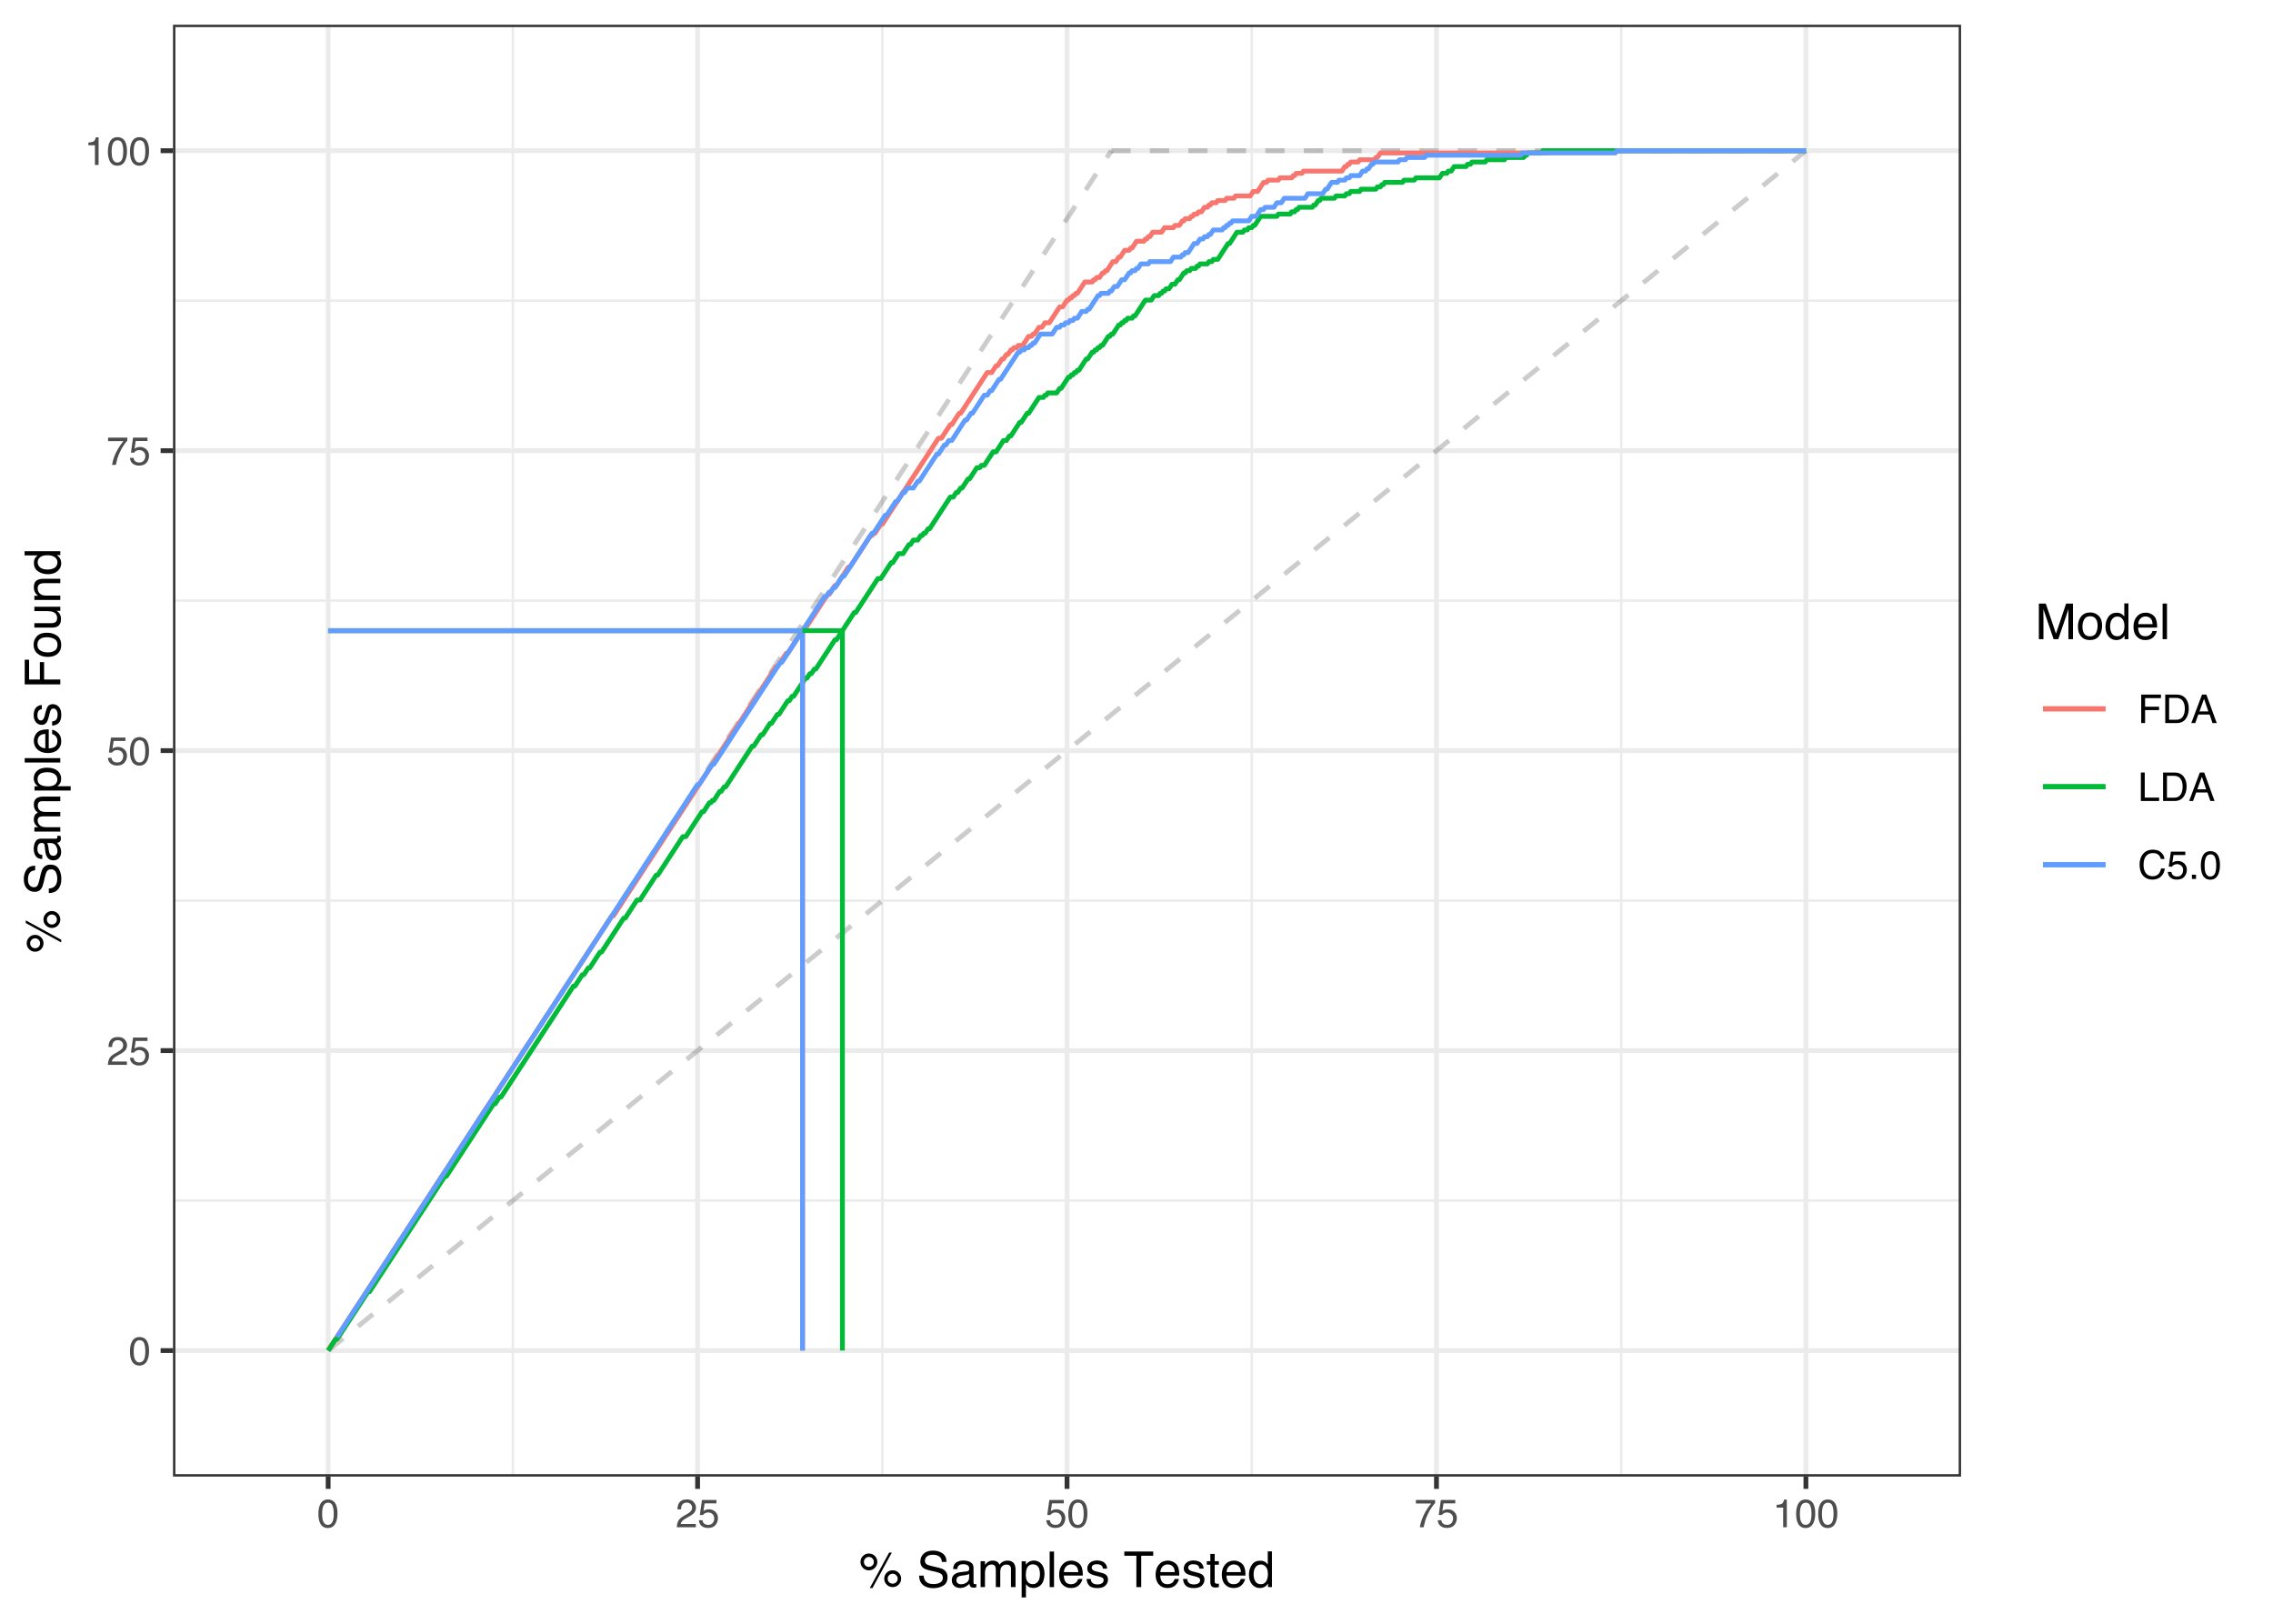 <?xml version="1.0" encoding="UTF-8"?>
<svg xmlns="http://www.w3.org/2000/svg" xmlns:xlink="http://www.w3.org/1999/xlink" width="504pt" height="360pt" viewBox="0 0 504 360" version="1.1">
<defs>
<g>
<symbol overflow="visible" id="glyph0-0">
<path style="stroke:none;" d="M 0.281 0 L 0.281 -6.312 L 5.297 -6.312 L 5.297 0 Z M 4.5 -0.797 L 4.5 -5.516 L 1.078 -5.516 L 1.078 -0.797 Z M 4.5 -0.797 "/>
</symbol>
<symbol overflow="visible" id="glyph0-1">
<path style="stroke:none;" d="M 2.375 -6.156 C 3.176 -6.156 3.754 -5.828 4.109 -5.172 C 4.379 -4.66 4.516 -3.961 4.516 -3.078 C 4.516 -2.242 4.391 -1.555 4.141 -1.016 C 3.785 -0.223 3.195 0.172 2.375 0.172 C 1.633 0.172 1.082 -0.148 0.719 -0.797 C 0.426 -1.328 0.281 -2.047 0.281 -2.953 C 0.281 -3.648 0.367 -4.25 0.547 -4.75 C 0.879 -5.688 1.488 -6.156 2.375 -6.156 Z M 2.375 -0.531 C 2.77 -0.531 3.086 -0.707 3.328 -1.062 C 3.566 -1.426 3.688 -2.086 3.688 -3.047 C 3.688 -3.754 3.598 -4.332 3.422 -4.781 C 3.254 -5.227 2.922 -5.453 2.422 -5.453 C 1.973 -5.453 1.641 -5.238 1.422 -4.812 C 1.211 -4.383 1.109 -3.754 1.109 -2.922 C 1.109 -2.297 1.176 -1.789 1.312 -1.406 C 1.52 -0.82 1.875 -0.531 2.375 -0.531 Z M 2.375 -0.531 "/>
</symbol>
<symbol overflow="visible" id="glyph0-2">
<path style="stroke:none;" d="M 0.281 0 C 0.301 -0.531 0.406 -0.988 0.594 -1.375 C 0.789 -1.77 1.164 -2.129 1.719 -2.453 L 2.547 -2.922 C 2.91 -3.141 3.164 -3.328 3.312 -3.484 C 3.551 -3.711 3.672 -3.984 3.672 -4.297 C 3.672 -4.648 3.562 -4.93 3.344 -5.141 C 3.133 -5.359 2.848 -5.469 2.484 -5.469 C 1.961 -5.469 1.598 -5.266 1.391 -4.859 C 1.285 -4.648 1.227 -4.352 1.219 -3.969 L 0.422 -3.969 C 0.43 -4.5 0.531 -4.938 0.719 -5.281 C 1.051 -5.875 1.645 -6.172 2.5 -6.172 C 3.195 -6.172 3.707 -5.977 4.031 -5.594 C 4.363 -5.219 4.531 -4.797 4.531 -4.328 C 4.531 -3.836 4.352 -3.414 4 -3.062 C 3.801 -2.863 3.441 -2.617 2.922 -2.328 L 2.344 -2 C 2.062 -1.844 1.836 -1.695 1.672 -1.562 C 1.391 -1.312 1.211 -1.035 1.141 -0.734 L 4.5 -0.734 L 4.5 0 Z M 0.281 0 "/>
</symbol>
<symbol overflow="visible" id="glyph0-3">
<path style="stroke:none;" d="M 1.094 -1.562 C 1.133 -1.125 1.336 -0.82 1.703 -0.656 C 1.879 -0.57 2.094 -0.531 2.344 -0.531 C 2.801 -0.531 3.141 -0.676 3.359 -0.969 C 3.578 -1.258 3.688 -1.582 3.688 -1.938 C 3.688 -2.363 3.555 -2.691 3.297 -2.922 C 3.035 -3.16 2.719 -3.281 2.344 -3.281 C 2.082 -3.281 1.852 -3.227 1.656 -3.125 C 1.469 -3.02 1.305 -2.879 1.172 -2.703 L 0.5 -2.734 L 0.969 -6.047 L 4.172 -6.047 L 4.172 -5.297 L 1.562 -5.297 L 1.297 -3.594 C 1.43 -3.695 1.566 -3.773 1.703 -3.828 C 1.93 -3.93 2.195 -3.984 2.5 -3.984 C 3.062 -3.984 3.535 -3.801 3.922 -3.438 C 4.316 -3.07 4.516 -2.609 4.516 -2.047 C 4.516 -1.461 4.332 -0.945 3.969 -0.5 C 3.613 -0.062 3.047 0.156 2.266 0.156 C 1.754 0.156 1.305 0.016 0.922 -0.266 C 0.547 -0.547 0.332 -0.977 0.281 -1.562 Z M 1.094 -1.562 "/>
</symbol>
<symbol overflow="visible" id="glyph0-4">
<path style="stroke:none;" d="M 4.594 -6.047 L 4.594 -5.375 C 4.395 -5.176 4.129 -4.836 3.797 -4.359 C 3.473 -3.891 3.188 -3.379 2.938 -2.828 C 2.688 -2.297 2.5 -1.812 2.375 -1.375 C 2.289 -1.082 2.18 -0.625 2.047 0 L 1.203 0 C 1.391 -1.176 1.816 -2.344 2.484 -3.5 C 2.879 -4.188 3.289 -4.773 3.719 -5.266 L 0.328 -5.266 L 0.328 -6.047 Z M 4.594 -6.047 "/>
</symbol>
<symbol overflow="visible" id="glyph0-5">
<path style="stroke:none;" d="M 0.844 -4.359 L 0.844 -4.953 C 1.395 -5.004 1.781 -5.094 2 -5.219 C 2.227 -5.344 2.395 -5.645 2.5 -6.125 L 3.109 -6.125 L 3.109 0 L 2.297 0 L 2.297 -4.359 Z M 0.844 -4.359 "/>
</symbol>
<symbol overflow="visible" id="glyph0-6">
<path style="stroke:none;" d="M 0.75 -6.312 L 5.125 -6.312 L 5.125 -5.531 L 1.609 -5.531 L 1.609 -3.625 L 4.703 -3.625 L 4.703 -2.875 L 1.609 -2.875 L 1.609 0 L 0.75 0 Z M 0.75 -6.312 "/>
</symbol>
<symbol overflow="visible" id="glyph0-7">
<path style="stroke:none;" d="M 3.094 -0.734 C 3.383 -0.734 3.625 -0.766 3.812 -0.828 C 4.133 -0.93 4.406 -1.145 4.625 -1.469 C 4.789 -1.719 4.91 -2.039 4.984 -2.438 C 5.023 -2.676 5.047 -2.898 5.047 -3.109 C 5.047 -3.891 4.891 -4.492 4.578 -4.922 C 4.273 -5.359 3.773 -5.578 3.078 -5.578 L 1.562 -5.578 L 1.562 -0.734 Z M 0.703 -6.312 L 3.266 -6.312 C 4.129 -6.312 4.801 -6.004 5.281 -5.391 C 5.707 -4.828 5.922 -4.113 5.922 -3.25 C 5.922 -2.582 5.797 -1.977 5.547 -1.438 C 5.098 -0.477 4.332 0 3.25 0 L 0.703 0 Z M 0.703 -6.312 "/>
</symbol>
<symbol overflow="visible" id="glyph0-8">
<path style="stroke:none;" d="M 3.906 -2.578 L 2.953 -5.375 L 1.938 -2.578 Z M 2.5 -6.312 L 3.469 -6.312 L 5.766 0 L 4.828 0 L 4.188 -1.891 L 1.688 -1.891 L 1 0 L 0.125 0 Z M 2.953 -6.312 Z M 2.953 -6.312 "/>
</symbol>
<symbol overflow="visible" id="glyph0-9">
<path style="stroke:none;" d="M 0.672 -6.312 L 1.531 -6.312 L 1.531 -0.75 L 4.719 -0.75 L 4.719 0 L 0.672 0 Z M 0.672 -6.312 "/>
</symbol>
<symbol overflow="visible" id="glyph0-10">
<path style="stroke:none;" d="M 3.328 -6.484 C 4.129 -6.484 4.75 -6.27 5.188 -5.844 C 5.625 -5.426 5.867 -4.953 5.922 -4.422 L 5.094 -4.422 C 5 -4.828 4.812 -5.145 4.531 -5.375 C 4.25 -5.613 3.852 -5.734 3.344 -5.734 C 2.719 -5.734 2.211 -5.516 1.828 -5.078 C 1.453 -4.641 1.266 -3.973 1.266 -3.078 C 1.266 -2.336 1.438 -1.738 1.781 -1.281 C 2.125 -0.82 2.633 -0.594 3.312 -0.594 C 3.945 -0.594 4.43 -0.832 4.766 -1.312 C 4.93 -1.57 5.062 -1.906 5.156 -2.312 L 5.984 -2.312 C 5.91 -1.656 5.664 -1.102 5.25 -0.656 C 4.75 -0.113 4.07 0.156 3.219 0.156 C 2.488 0.156 1.875 -0.062 1.375 -0.5 C 0.719 -1.094 0.391 -2 0.391 -3.219 C 0.391 -4.156 0.633 -4.922 1.125 -5.516 C 1.656 -6.16 2.391 -6.484 3.328 -6.484 Z M 3.156 -6.484 Z M 3.156 -6.484 "/>
</symbol>
<symbol overflow="visible" id="glyph0-11">
<path style="stroke:none;" d="M 0.75 -0.938 L 1.656 -0.938 L 1.656 0 L 0.75 0 Z M 0.75 -0.938 "/>
</symbol>
<symbol overflow="visible" id="glyph1-0">
<path style="stroke:none;" d="M 0.359 0 L 0.359 -7.891 L 6.625 -7.891 L 6.625 0 Z M 5.625 -0.984 L 5.625 -6.906 L 1.344 -6.906 L 1.344 -0.984 Z M 5.625 -0.984 "/>
</symbol>
<symbol overflow="visible" id="glyph1-1">
<path style="stroke:none;" d="M 7.5 -3.734 C 8.008 -3.734 8.445 -3.551 8.812 -3.188 C 9.188 -2.82 9.375 -2.383 9.375 -1.875 C 9.375 -1.352 9.188 -0.91 8.812 -0.547 C 8.445 -0.18 8.008 0 7.5 0 C 6.977 0 6.535 -0.18 6.172 -0.547 C 5.805 -0.91 5.625 -1.352 5.625 -1.875 C 5.625 -2.383 5.805 -2.82 6.172 -3.188 C 6.535 -3.551 6.977 -3.734 7.5 -3.734 Z M 6.719 -7.656 L 7.312 -7.656 L 3.016 0.203 L 2.422 0.203 Z M 2.219 -4.484 C 2.531 -4.484 2.789 -4.586 3 -4.797 C 3.219 -5.016 3.328 -5.281 3.328 -5.594 C 3.328 -5.895 3.219 -6.148 3 -6.359 C 2.789 -6.578 2.531 -6.688 2.219 -6.688 C 1.914 -6.688 1.656 -6.578 1.438 -6.359 C 1.227 -6.148 1.125 -5.895 1.125 -5.594 C 1.125 -5.281 1.227 -5.016 1.438 -4.797 C 1.656 -4.586 1.914 -4.484 2.219 -4.484 Z M 2.219 -7.453 C 2.738 -7.453 3.18 -7.27 3.547 -6.906 C 3.91 -6.539 4.094 -6.102 4.094 -5.594 C 4.094 -5.07 3.91 -4.629 3.547 -4.266 C 3.18 -3.898 2.738 -3.719 2.219 -3.719 C 1.707 -3.719 1.27 -3.898 0.906 -4.266 C 0.539 -4.629 0.359 -5.07 0.359 -5.594 C 0.359 -6.102 0.539 -6.539 0.906 -6.906 C 1.27 -7.27 1.707 -7.453 2.219 -7.453 Z M 7.5 -0.766 C 7.801 -0.766 8.062 -0.867 8.281 -1.078 C 8.5 -1.297 8.609 -1.562 8.609 -1.875 C 8.609 -2.176 8.5 -2.43 8.281 -2.641 C 8.062 -2.859 7.801 -2.969 7.5 -2.969 C 7.188 -2.969 6.922 -2.859 6.703 -2.641 C 6.492 -2.43 6.391 -2.176 6.391 -1.875 C 6.391 -1.562 6.492 -1.297 6.703 -1.078 C 6.922 -0.867 7.188 -0.766 7.5 -0.766 Z M 7.5 -0.766 "/>
</symbol>
<symbol overflow="visible" id="glyph1-2">
<path style="stroke:none;" d=""/>
</symbol>
<symbol overflow="visible" id="glyph1-3">
<path style="stroke:none;" d="M 1.531 -2.547 C 1.562 -2.098 1.672 -1.734 1.859 -1.453 C 2.211 -0.93 2.836 -0.672 3.734 -0.672 C 4.129 -0.672 4.492 -0.727 4.828 -0.844 C 5.461 -1.062 5.781 -1.457 5.781 -2.031 C 5.781 -2.469 5.645 -2.773 5.375 -2.953 C 5.102 -3.129 4.676 -3.285 4.094 -3.422 L 3.031 -3.656 C 2.332 -3.82 1.836 -4 1.547 -4.188 C 1.047 -4.508 0.797 -5 0.797 -5.656 C 0.797 -6.363 1.039 -6.945 1.531 -7.406 C 2.02 -7.863 2.711 -8.094 3.609 -8.094 C 4.441 -8.094 5.145 -7.891 5.719 -7.484 C 6.301 -7.086 6.594 -6.453 6.594 -5.578 L 5.594 -5.578 C 5.531 -5.992 5.414 -6.316 5.25 -6.547 C 4.914 -6.961 4.359 -7.172 3.578 -7.172 C 2.953 -7.172 2.5 -7.035 2.219 -6.766 C 1.945 -6.504 1.812 -6.195 1.812 -5.844 C 1.812 -5.457 1.973 -5.176 2.297 -5 C 2.504 -4.883 2.984 -4.738 3.734 -4.562 L 4.828 -4.312 C 5.367 -4.188 5.781 -4.02 6.062 -3.812 C 6.57 -3.445 6.828 -2.91 6.828 -2.203 C 6.828 -1.328 6.508 -0.703 5.875 -0.328 C 5.238 0.047 4.5 0.234 3.656 0.234 C 2.676 0.234 1.906 -0.016 1.344 -0.516 C 0.789 -1.016 0.52 -1.691 0.531 -2.547 Z M 3.703 -8.109 Z M 3.703 -8.109 "/>
</symbol>
<symbol overflow="visible" id="glyph1-4">
<path style="stroke:none;" d="M 1.453 -1.531 C 1.453 -1.25 1.551 -1.023 1.75 -0.859 C 1.957 -0.703 2.203 -0.625 2.484 -0.625 C 2.816 -0.625 3.145 -0.703 3.469 -0.859 C 4.008 -1.117 4.281 -1.551 4.281 -2.156 L 4.281 -2.922 C 4.156 -2.848 4 -2.785 3.812 -2.734 C 3.633 -2.691 3.453 -2.656 3.266 -2.625 L 2.688 -2.562 C 2.332 -2.508 2.066 -2.438 1.891 -2.344 C 1.598 -2.164 1.453 -1.895 1.453 -1.531 Z M 3.797 -3.484 C 4.016 -3.516 4.16 -3.609 4.234 -3.766 C 4.273 -3.848 4.297 -3.973 4.297 -4.141 C 4.297 -4.461 4.176 -4.695 3.938 -4.844 C 3.707 -5 3.375 -5.078 2.938 -5.078 C 2.438 -5.078 2.082 -4.941 1.875 -4.672 C 1.75 -4.516 1.672 -4.289 1.641 -4 L 0.734 -4 C 0.754 -4.707 0.984 -5.195 1.422 -5.469 C 1.867 -5.75 2.383 -5.891 2.969 -5.891 C 3.645 -5.891 4.191 -5.758 4.609 -5.5 C 5.035 -5.25 5.25 -4.848 5.25 -4.297 L 5.25 -0.984 C 5.25 -0.891 5.266 -0.812 5.297 -0.75 C 5.336 -0.688 5.426 -0.656 5.562 -0.656 C 5.602 -0.656 5.648 -0.656 5.703 -0.656 C 5.766 -0.664 5.82 -0.676 5.875 -0.688 L 5.875 0.031 C 5.727 0.07 5.613 0.098 5.531 0.109 C 5.457 0.117 5.352 0.125 5.219 0.125 C 4.883 0.125 4.641 0.004 4.484 -0.234 C 4.41 -0.359 4.359 -0.535 4.328 -0.766 C 4.129 -0.504 3.844 -0.281 3.469 -0.094 C 3.102 0.094 2.695 0.188 2.25 0.188 C 1.719 0.188 1.281 0.023 0.938 -0.297 C 0.602 -0.617 0.438 -1.023 0.438 -1.516 C 0.438 -2.047 0.602 -2.457 0.938 -2.75 C 1.27 -3.039 1.707 -3.223 2.25 -3.297 Z M 2.984 -5.891 Z M 2.984 -5.891 "/>
</symbol>
<symbol overflow="visible" id="glyph1-5">
<path style="stroke:none;" d="M 0.703 -5.75 L 1.672 -5.75 L 1.672 -4.938 C 1.898 -5.219 2.102 -5.422 2.281 -5.547 C 2.602 -5.766 2.969 -5.875 3.375 -5.875 C 3.832 -5.875 4.203 -5.766 4.484 -5.547 C 4.641 -5.41 4.781 -5.219 4.906 -4.969 C 5.125 -5.281 5.379 -5.508 5.672 -5.656 C 5.961 -5.801 6.285 -5.875 6.641 -5.875 C 7.41 -5.875 7.938 -5.598 8.219 -5.047 C 8.375 -4.742 8.453 -4.336 8.453 -3.828 L 8.453 0 L 7.438 0 L 7.438 -4 C 7.438 -4.383 7.344 -4.645 7.156 -4.781 C 6.969 -4.926 6.734 -5 6.453 -5 C 6.078 -5 5.75 -4.867 5.469 -4.609 C 5.195 -4.359 5.062 -3.938 5.062 -3.344 L 5.062 0 L 4.078 0 L 4.078 -3.75 C 4.078 -4.145 4.031 -4.43 3.938 -4.609 C 3.789 -4.879 3.52 -5.016 3.125 -5.016 C 2.758 -5.016 2.426 -4.867 2.125 -4.578 C 1.82 -4.297 1.672 -3.785 1.672 -3.047 L 1.672 0 L 0.703 0 Z M 0.703 -5.75 "/>
</symbol>
<symbol overflow="visible" id="glyph1-6">
<path style="stroke:none;" d="M 3.141 -0.656 C 3.586 -0.656 3.957 -0.844 4.25 -1.219 C 4.551 -1.594 4.703 -2.156 4.703 -2.906 C 4.703 -3.363 4.641 -3.758 4.516 -4.094 C 4.266 -4.727 3.805 -5.047 3.141 -5.047 C 2.461 -5.047 2.004 -4.711 1.766 -4.047 C 1.629 -3.68 1.562 -3.223 1.562 -2.672 C 1.562 -2.234 1.629 -1.859 1.766 -1.547 C 2.016 -0.953 2.473 -0.656 3.141 -0.656 Z M 0.641 -5.719 L 1.578 -5.719 L 1.578 -4.969 C 1.766 -5.227 1.973 -5.426 2.203 -5.562 C 2.535 -5.781 2.922 -5.891 3.359 -5.891 C 4.004 -5.891 4.555 -5.641 5.016 -5.141 C 5.473 -4.641 5.703 -3.926 5.703 -3 C 5.703 -1.75 5.375 -0.852 4.719 -0.312 C 4.301 0.02 3.816 0.188 3.266 0.188 C 2.828 0.188 2.461 0.094 2.172 -0.094 C 2.004 -0.195 1.812 -0.379 1.594 -0.641 L 1.594 2.297 L 0.641 2.297 Z M 0.641 -5.719 "/>
</symbol>
<symbol overflow="visible" id="glyph1-7">
<path style="stroke:none;" d="M 0.734 -7.891 L 1.703 -7.891 L 1.703 0 L 0.734 0 Z M 0.734 -7.891 "/>
</symbol>
<symbol overflow="visible" id="glyph1-8">
<path style="stroke:none;" d="M 3.109 -5.875 C 3.516 -5.875 3.906 -5.781 4.281 -5.594 C 4.664 -5.406 4.961 -5.156 5.172 -4.844 C 5.359 -4.562 5.484 -4.223 5.547 -3.828 C 5.609 -3.566 5.641 -3.145 5.641 -2.562 L 1.422 -2.562 C 1.441 -1.977 1.578 -1.508 1.828 -1.156 C 2.086 -0.812 2.488 -0.641 3.031 -0.641 C 3.539 -0.641 3.945 -0.805 4.25 -1.141 C 4.414 -1.328 4.535 -1.551 4.609 -1.812 L 5.562 -1.812 C 5.531 -1.594 5.441 -1.352 5.297 -1.094 C 5.16 -0.832 5.004 -0.625 4.828 -0.469 C 4.535 -0.176 4.176 0.02 3.75 0.125 C 3.508 0.176 3.242 0.203 2.953 0.203 C 2.234 0.203 1.625 -0.055 1.125 -0.578 C 0.633 -1.098 0.391 -1.828 0.391 -2.766 C 0.391 -3.691 0.641 -4.441 1.141 -5.016 C 1.641 -5.586 2.297 -5.875 3.109 -5.875 Z M 4.641 -3.328 C 4.609 -3.754 4.52 -4.094 4.375 -4.344 C 4.102 -4.801 3.66 -5.031 3.047 -5.031 C 2.598 -5.031 2.223 -4.867 1.922 -4.547 C 1.629 -4.234 1.473 -3.828 1.453 -3.328 Z M 3.016 -5.891 Z M 3.016 -5.891 "/>
</symbol>
<symbol overflow="visible" id="glyph1-9">
<path style="stroke:none;" d="M 1.281 -1.812 C 1.312 -1.488 1.395 -1.238 1.531 -1.062 C 1.77 -0.75 2.191 -0.594 2.797 -0.594 C 3.148 -0.594 3.461 -0.672 3.734 -0.828 C 4.004 -0.984 4.141 -1.223 4.141 -1.547 C 4.141 -1.797 4.031 -1.984 3.812 -2.109 C 3.676 -2.191 3.398 -2.285 2.984 -2.391 L 2.219 -2.578 C 1.727 -2.703 1.367 -2.836 1.141 -2.984 C 0.723 -3.254 0.516 -3.617 0.516 -4.078 C 0.516 -4.617 0.707 -5.055 1.094 -5.391 C 1.488 -5.734 2.02 -5.906 2.688 -5.906 C 3.551 -5.906 4.176 -5.648 4.562 -5.141 C 4.801 -4.816 4.914 -4.469 4.906 -4.094 L 4 -4.094 C 3.977 -4.312 3.898 -4.508 3.766 -4.688 C 3.547 -4.945 3.16 -5.078 2.609 -5.078 C 2.242 -5.078 1.969 -5.004 1.781 -4.859 C 1.594 -4.723 1.5 -4.539 1.5 -4.312 C 1.5 -4.062 1.625 -3.863 1.875 -3.719 C 2.008 -3.625 2.219 -3.539 2.5 -3.469 L 3.141 -3.312 C 3.836 -3.145 4.301 -2.984 4.531 -2.828 C 4.914 -2.578 5.109 -2.191 5.109 -1.672 C 5.109 -1.148 4.91 -0.703 4.516 -0.328 C 4.129 0.035 3.539 0.219 2.75 0.219 C 1.895 0.219 1.285 0.023 0.922 -0.359 C 0.566 -0.754 0.379 -1.238 0.359 -1.812 Z M 2.719 -5.891 Z M 2.719 -5.891 "/>
</symbol>
<symbol overflow="visible" id="glyph1-10">
<path style="stroke:none;" d="M 6.578 -7.891 L 6.578 -6.953 L 3.922 -6.953 L 3.922 0 L 2.844 0 L 2.844 -6.953 L 0.172 -6.953 L 0.172 -7.891 Z M 6.578 -7.891 "/>
</symbol>
<symbol overflow="visible" id="glyph1-11">
<path style="stroke:none;" d="M 0.906 -7.359 L 1.875 -7.359 L 1.875 -5.75 L 2.797 -5.75 L 2.797 -4.969 L 1.875 -4.969 L 1.875 -1.203 C 1.875 -1.004 1.941 -0.875 2.078 -0.812 C 2.16 -0.77 2.285 -0.75 2.453 -0.75 C 2.504 -0.75 2.555 -0.75 2.609 -0.75 C 2.66 -0.75 2.723 -0.754 2.797 -0.766 L 2.797 0 C 2.68 0.031 2.562 0.051 2.438 0.062 C 2.32 0.082 2.195 0.094 2.062 0.094 C 1.613 0.094 1.305 -0.02 1.141 -0.25 C 0.984 -0.488 0.906 -0.789 0.906 -1.156 L 0.906 -4.969 L 0.125 -4.969 L 0.125 -5.75 L 0.906 -5.75 Z M 0.906 -7.359 "/>
</symbol>
<symbol overflow="visible" id="glyph1-12">
<path style="stroke:none;" d="M 1.328 -2.812 C 1.328 -2.195 1.457 -1.68 1.719 -1.266 C 1.977 -0.848 2.395 -0.641 2.969 -0.641 C 3.414 -0.641 3.781 -0.832 4.062 -1.219 C 4.352 -1.602 4.5 -2.156 4.5 -2.875 C 4.5 -3.602 4.348 -4.141 4.047 -4.484 C 3.754 -4.836 3.391 -5.016 2.953 -5.016 C 2.473 -5.016 2.082 -4.828 1.781 -4.453 C 1.477 -4.078 1.328 -3.531 1.328 -2.812 Z M 2.781 -5.859 C 3.219 -5.859 3.586 -5.766 3.891 -5.578 C 4.055 -5.473 4.25 -5.285 4.469 -5.016 L 4.469 -7.922 L 5.391 -7.922 L 5.391 0 L 4.531 0 L 4.531 -0.797 C 4.301 -0.441 4.031 -0.188 3.719 -0.031 C 3.414 0.125 3.066 0.203 2.672 0.203 C 2.023 0.203 1.469 -0.062 1 -0.594 C 0.531 -1.133 0.297 -1.852 0.297 -2.75 C 0.297 -3.594 0.508 -4.32 0.938 -4.938 C 1.363 -5.551 1.977 -5.859 2.781 -5.859 Z M 2.781 -5.859 "/>
</symbol>
<symbol overflow="visible" id="glyph1-13">
<path style="stroke:none;" d="M 0.812 -7.891 L 2.344 -7.891 L 4.609 -1.219 L 6.859 -7.891 L 8.375 -7.891 L 8.375 0 L 7.359 0 L 7.359 -4.656 C 7.359 -4.82 7.359 -5.086 7.359 -5.453 C 7.367 -5.828 7.375 -6.227 7.375 -6.656 L 5.125 0 L 4.078 0 L 1.812 -6.656 L 1.812 -6.406 C 1.812 -6.219 1.812 -5.926 1.812 -5.531 C 1.82 -5.133 1.828 -4.844 1.828 -4.656 L 1.828 0 L 0.812 0 Z M 0.812 -7.891 "/>
</symbol>
<symbol overflow="visible" id="glyph1-14">
<path style="stroke:none;" d="M 2.984 -0.625 C 3.629 -0.625 4.07 -0.863 4.312 -1.344 C 4.551 -1.832 4.672 -2.375 4.672 -2.969 C 4.672 -3.508 4.582 -3.945 4.406 -4.281 C 4.133 -4.812 3.664 -5.078 3 -5.078 C 2.406 -5.078 1.973 -4.848 1.703 -4.391 C 1.441 -3.941 1.312 -3.398 1.312 -2.766 C 1.312 -2.148 1.441 -1.641 1.703 -1.234 C 1.973 -0.828 2.398 -0.625 2.984 -0.625 Z M 3.031 -5.922 C 3.77 -5.922 4.395 -5.672 4.906 -5.172 C 5.414 -4.68 5.672 -3.957 5.672 -3 C 5.672 -2.07 5.445 -1.305 5 -0.703 C 4.551 -0.098 3.852 0.203 2.906 0.203 C 2.113 0.203 1.484 -0.062 1.016 -0.594 C 0.547 -1.125 0.312 -1.844 0.312 -2.75 C 0.312 -3.719 0.555 -4.488 1.047 -5.062 C 1.535 -5.633 2.195 -5.922 3.031 -5.922 Z M 3 -5.891 Z M 3 -5.891 "/>
</symbol>
<symbol overflow="visible" id="glyph2-0">
<path style="stroke:none;" d="M 0 -0.359 L -7.891 -0.359 L -7.891 -6.625 L 0 -6.625 Z M -0.984 -5.625 L -6.906 -5.625 L -6.906 -1.344 L -0.984 -1.344 Z M -0.984 -5.625 "/>
</symbol>
<symbol overflow="visible" id="glyph2-1">
<path style="stroke:none;" d="M -3.734 -7.5 C -3.734 -8.008 -3.551 -8.445 -3.188 -8.812 C -2.82 -9.188 -2.383 -9.375 -1.875 -9.375 C -1.352 -9.375 -0.91 -9.188 -0.547 -8.812 C -0.18 -8.445 0 -8.008 0 -7.5 C 0 -6.977 -0.18 -6.535 -0.547 -6.172 C -0.91 -5.805 -1.352 -5.625 -1.875 -5.625 C -2.383 -5.625 -2.82 -5.805 -3.188 -6.172 C -3.551 -6.535 -3.734 -6.977 -3.734 -7.5 Z M -7.656 -6.719 L -7.656 -7.312 L 0.203 -3.016 L 0.203 -2.422 Z M -4.484 -2.219 C -4.484 -2.531 -4.586 -2.789 -4.797 -3 C -5.016 -3.219 -5.281 -3.328 -5.594 -3.328 C -5.895 -3.328 -6.148 -3.219 -6.359 -3 C -6.578 -2.789 -6.688 -2.531 -6.688 -2.219 C -6.688 -1.914 -6.578 -1.656 -6.359 -1.438 C -6.148 -1.227 -5.895 -1.125 -5.594 -1.125 C -5.281 -1.125 -5.016 -1.227 -4.797 -1.438 C -4.586 -1.656 -4.484 -1.914 -4.484 -2.219 Z M -7.453 -2.219 C -7.453 -2.738 -7.27 -3.18 -6.906 -3.547 C -6.539 -3.91 -6.102 -4.094 -5.594 -4.094 C -5.07 -4.094 -4.629 -3.91 -4.266 -3.547 C -3.898 -3.18 -3.719 -2.738 -3.719 -2.219 C -3.719 -1.707 -3.898 -1.27 -4.266 -0.906 C -4.629 -0.539 -5.07 -0.359 -5.594 -0.359 C -6.102 -0.359 -6.539 -0.539 -6.906 -0.906 C -7.27 -1.27 -7.453 -1.707 -7.453 -2.219 Z M -0.766 -7.5 C -0.766 -7.801 -0.867 -8.062 -1.078 -8.281 C -1.297 -8.5 -1.562 -8.609 -1.875 -8.609 C -2.176 -8.609 -2.43 -8.5 -2.641 -8.281 C -2.859 -8.062 -2.969 -7.801 -2.969 -7.5 C -2.969 -7.188 -2.859 -6.922 -2.641 -6.703 C -2.43 -6.492 -2.176 -6.391 -1.875 -6.391 C -1.562 -6.391 -1.297 -6.492 -1.078 -6.703 C -0.867 -6.922 -0.766 -7.188 -0.766 -7.5 Z M -0.766 -7.5 "/>
</symbol>
<symbol overflow="visible" id="glyph2-2">
<path style="stroke:none;" d=""/>
</symbol>
<symbol overflow="visible" id="glyph2-3">
<path style="stroke:none;" d="M -2.547 -1.531 C -2.098 -1.562 -1.734 -1.672 -1.453 -1.859 C -0.93 -2.211 -0.672 -2.836 -0.672 -3.734 C -0.672 -4.129 -0.727 -4.492 -0.844 -4.828 C -1.062 -5.461 -1.457 -5.781 -2.031 -5.781 C -2.469 -5.781 -2.773 -5.645 -2.953 -5.375 C -3.129 -5.102 -3.285 -4.676 -3.422 -4.094 L -3.656 -3.031 C -3.82 -2.332 -4 -1.836 -4.188 -1.547 C -4.508 -1.047 -5 -0.797 -5.656 -0.797 C -6.363 -0.797 -6.945 -1.039 -7.406 -1.531 C -7.863 -2.02 -8.094 -2.711 -8.094 -3.609 C -8.094 -4.441 -7.891 -5.145 -7.484 -5.719 C -7.086 -6.301 -6.453 -6.594 -5.578 -6.594 L -5.578 -5.594 C -5.992 -5.531 -6.316 -5.414 -6.547 -5.25 C -6.961 -4.914 -7.172 -4.359 -7.172 -3.578 C -7.172 -2.953 -7.035 -2.5 -6.766 -2.219 C -6.504 -1.945 -6.195 -1.812 -5.844 -1.812 C -5.457 -1.812 -5.176 -1.973 -5 -2.297 C -4.883 -2.504 -4.738 -2.984 -4.562 -3.734 L -4.312 -4.828 C -4.188 -5.367 -4.02 -5.781 -3.812 -6.062 C -3.445 -6.57 -2.91 -6.828 -2.203 -6.828 C -1.328 -6.828 -0.703 -6.508 -0.328 -5.875 C 0.047 -5.238 0.234 -4.5 0.234 -3.656 C 0.234 -2.676 -0.016 -1.906 -0.516 -1.344 C -1.016 -0.789 -1.691 -0.52 -2.547 -0.531 Z M -8.109 -3.703 Z M -8.109 -3.703 "/>
</symbol>
<symbol overflow="visible" id="glyph2-4">
<path style="stroke:none;" d="M -1.531 -1.453 C -1.25 -1.453 -1.023 -1.551 -0.859 -1.75 C -0.703 -1.957 -0.625 -2.203 -0.625 -2.484 C -0.625 -2.816 -0.703 -3.145 -0.859 -3.469 C -1.117 -4.008 -1.551 -4.281 -2.156 -4.281 L -2.922 -4.281 C -2.848 -4.156 -2.785 -4 -2.734 -3.812 C -2.691 -3.633 -2.656 -3.453 -2.625 -3.266 L -2.562 -2.688 C -2.508 -2.332 -2.438 -2.066 -2.344 -1.891 C -2.164 -1.598 -1.895 -1.453 -1.531 -1.453 Z M -3.484 -3.797 C -3.516 -4.016 -3.609 -4.16 -3.766 -4.234 C -3.848 -4.273 -3.973 -4.297 -4.141 -4.297 C -4.461 -4.297 -4.695 -4.176 -4.844 -3.938 C -5 -3.707 -5.078 -3.375 -5.078 -2.938 C -5.078 -2.438 -4.941 -2.082 -4.672 -1.875 C -4.516 -1.75 -4.289 -1.672 -4 -1.641 L -4 -0.734 C -4.707 -0.754 -5.195 -0.984 -5.469 -1.422 C -5.75 -1.867 -5.891 -2.383 -5.891 -2.969 C -5.891 -3.645 -5.758 -4.191 -5.5 -4.609 C -5.25 -5.035 -4.848 -5.25 -4.297 -5.25 L -0.984 -5.25 C -0.891 -5.25 -0.812 -5.266 -0.75 -5.297 C -0.688 -5.336 -0.656 -5.426 -0.656 -5.562 C -0.656 -5.602 -0.656 -5.648 -0.656 -5.703 C -0.664 -5.766 -0.676 -5.82 -0.688 -5.875 L 0.031 -5.875 C 0.07 -5.727 0.098 -5.613 0.109 -5.531 C 0.117 -5.457 0.125 -5.352 0.125 -5.219 C 0.125 -4.883 0.004 -4.641 -0.234 -4.484 C -0.359 -4.41 -0.535 -4.359 -0.766 -4.328 C -0.504 -4.129 -0.281 -3.844 -0.094 -3.469 C 0.094 -3.102 0.188 -2.695 0.188 -2.25 C 0.188 -1.719 0.023 -1.281 -0.297 -0.938 C -0.617 -0.602 -1.023 -0.438 -1.516 -0.438 C -2.047 -0.438 -2.457 -0.602 -2.75 -0.938 C -3.039 -1.27 -3.223 -1.707 -3.297 -2.25 Z M -5.891 -2.984 Z M -5.891 -2.984 "/>
</symbol>
<symbol overflow="visible" id="glyph2-5">
<path style="stroke:none;" d="M -5.75 -0.703 L -5.75 -1.672 L -4.938 -1.672 C -5.219 -1.898 -5.422 -2.102 -5.547 -2.281 C -5.766 -2.602 -5.875 -2.969 -5.875 -3.375 C -5.875 -3.832 -5.766 -4.203 -5.547 -4.484 C -5.41 -4.641 -5.219 -4.781 -4.969 -4.906 C -5.281 -5.125 -5.508 -5.379 -5.656 -5.672 C -5.801 -5.961 -5.875 -6.285 -5.875 -6.641 C -5.875 -7.41 -5.598 -7.938 -5.047 -8.219 C -4.742 -8.375 -4.336 -8.453 -3.828 -8.453 L 0 -8.453 L 0 -7.438 L -4 -7.438 C -4.383 -7.438 -4.645 -7.344 -4.781 -7.156 C -4.926 -6.969 -5 -6.734 -5 -6.453 C -5 -6.078 -4.867 -5.75 -4.609 -5.469 C -4.359 -5.195 -3.938 -5.062 -3.344 -5.062 L 0 -5.062 L 0 -4.078 L -3.75 -4.078 C -4.145 -4.078 -4.43 -4.031 -4.609 -3.938 C -4.879 -3.789 -5.016 -3.52 -5.016 -3.125 C -5.016 -2.758 -4.867 -2.426 -4.578 -2.125 C -4.297 -1.82 -3.785 -1.672 -3.047 -1.672 L 0 -1.672 L 0 -0.703 Z M -5.75 -0.703 "/>
</symbol>
<symbol overflow="visible" id="glyph2-6">
<path style="stroke:none;" d="M -0.656 -3.141 C -0.656 -3.586 -0.844 -3.957 -1.219 -4.25 C -1.594 -4.551 -2.156 -4.703 -2.906 -4.703 C -3.363 -4.703 -3.758 -4.641 -4.094 -4.516 C -4.727 -4.266 -5.047 -3.805 -5.047 -3.141 C -5.047 -2.461 -4.711 -2.004 -4.047 -1.766 C -3.68 -1.629 -3.223 -1.562 -2.672 -1.562 C -2.234 -1.562 -1.859 -1.629 -1.547 -1.766 C -0.953 -2.016 -0.656 -2.473 -0.656 -3.141 Z M -5.719 -0.641 L -5.719 -1.578 L -4.969 -1.578 C -5.227 -1.766 -5.426 -1.973 -5.562 -2.203 C -5.781 -2.535 -5.891 -2.922 -5.891 -3.359 C -5.891 -4.004 -5.641 -4.555 -5.141 -5.016 C -4.641 -5.473 -3.926 -5.703 -3 -5.703 C -1.75 -5.703 -0.852 -5.375 -0.312 -4.719 C 0.02 -4.301 0.188 -3.816 0.188 -3.266 C 0.188 -2.828 0.094 -2.461 -0.094 -2.172 C -0.195 -2.004 -0.379 -1.812 -0.641 -1.594 L 2.297 -1.594 L 2.297 -0.641 Z M -5.719 -0.641 "/>
</symbol>
<symbol overflow="visible" id="glyph2-7">
<path style="stroke:none;" d="M -7.891 -0.734 L -7.891 -1.703 L 0 -1.703 L 0 -0.734 Z M -7.891 -0.734 "/>
</symbol>
<symbol overflow="visible" id="glyph2-8">
<path style="stroke:none;" d="M -5.875 -3.109 C -5.875 -3.516 -5.781 -3.906 -5.594 -4.281 C -5.406 -4.664 -5.156 -4.961 -4.844 -5.172 C -4.562 -5.359 -4.223 -5.484 -3.828 -5.547 C -3.566 -5.609 -3.145 -5.641 -2.562 -5.641 L -2.562 -1.422 C -1.977 -1.441 -1.508 -1.578 -1.156 -1.828 C -0.812 -2.086 -0.641 -2.488 -0.641 -3.031 C -0.641 -3.539 -0.805 -3.945 -1.141 -4.25 C -1.328 -4.414 -1.551 -4.535 -1.812 -4.609 L -1.812 -5.562 C -1.594 -5.531 -1.352 -5.441 -1.094 -5.297 C -0.832 -5.16 -0.625 -5.004 -0.469 -4.828 C -0.176 -4.535 0.02 -4.176 0.125 -3.75 C 0.176 -3.508 0.203 -3.242 0.203 -2.953 C 0.203 -2.234 -0.055 -1.625 -0.578 -1.125 C -1.098 -0.633 -1.828 -0.391 -2.766 -0.391 C -3.691 -0.391 -4.441 -0.641 -5.016 -1.141 C -5.586 -1.641 -5.875 -2.297 -5.875 -3.109 Z M -3.328 -4.641 C -3.754 -4.609 -4.094 -4.52 -4.344 -4.375 C -4.801 -4.102 -5.031 -3.66 -5.031 -3.047 C -5.031 -2.598 -4.867 -2.223 -4.547 -1.922 C -4.234 -1.629 -3.828 -1.473 -3.328 -1.453 Z M -5.891 -3.016 Z M -5.891 -3.016 "/>
</symbol>
<symbol overflow="visible" id="glyph2-9">
<path style="stroke:none;" d="M -1.812 -1.281 C -1.488 -1.312 -1.238 -1.395 -1.062 -1.531 C -0.75 -1.77 -0.594 -2.191 -0.594 -2.797 C -0.594 -3.148 -0.672 -3.461 -0.828 -3.734 C -0.984 -4.004 -1.223 -4.141 -1.547 -4.141 C -1.797 -4.141 -1.984 -4.031 -2.109 -3.812 C -2.191 -3.676 -2.285 -3.398 -2.391 -2.984 L -2.578 -2.219 C -2.703 -1.727 -2.836 -1.367 -2.984 -1.141 C -3.254 -0.723 -3.617 -0.516 -4.078 -0.516 C -4.617 -0.516 -5.055 -0.707 -5.391 -1.094 C -5.734 -1.488 -5.906 -2.02 -5.906 -2.688 C -5.906 -3.551 -5.648 -4.176 -5.141 -4.562 C -4.816 -4.801 -4.469 -4.914 -4.094 -4.906 L -4.094 -4 C -4.312 -3.977 -4.508 -3.898 -4.688 -3.766 C -4.945 -3.547 -5.078 -3.16 -5.078 -2.609 C -5.078 -2.242 -5.004 -1.969 -4.859 -1.781 C -4.723 -1.594 -4.539 -1.5 -4.312 -1.5 C -4.062 -1.5 -3.863 -1.625 -3.719 -1.875 C -3.625 -2.008 -3.539 -2.219 -3.469 -2.5 L -3.312 -3.141 C -3.145 -3.836 -2.984 -4.301 -2.828 -4.531 C -2.578 -4.914 -2.191 -5.109 -1.672 -5.109 C -1.148 -5.109 -0.703 -4.91 -0.328 -4.516 C 0.035 -4.129 0.219 -3.539 0.219 -2.75 C 0.219 -1.895 0.023 -1.285 -0.359 -0.922 C -0.754 -0.566 -1.238 -0.379 -1.812 -0.359 Z M -5.891 -2.719 Z M -5.891 -2.719 "/>
</symbol>
<symbol overflow="visible" id="glyph2-10">
<path style="stroke:none;" d="M -7.891 -0.938 L -7.891 -6.406 L -6.922 -6.406 L -6.922 -2.016 L -4.531 -2.016 L -4.531 -5.875 L -3.594 -5.875 L -3.594 -2.016 L 0 -2.016 L 0 -0.938 Z M -7.891 -0.938 "/>
</symbol>
<symbol overflow="visible" id="glyph2-11">
<path style="stroke:none;" d="M -0.625 -2.984 C -0.625 -3.629 -0.863 -4.07 -1.344 -4.312 C -1.832 -4.551 -2.375 -4.672 -2.969 -4.672 C -3.508 -4.672 -3.945 -4.582 -4.281 -4.406 C -4.812 -4.133 -5.078 -3.664 -5.078 -3 C -5.078 -2.406 -4.848 -1.973 -4.391 -1.703 C -3.941 -1.441 -3.398 -1.312 -2.766 -1.312 C -2.148 -1.312 -1.641 -1.441 -1.234 -1.703 C -0.828 -1.973 -0.625 -2.398 -0.625 -2.984 Z M -5.922 -3.031 C -5.922 -3.77 -5.672 -4.395 -5.172 -4.906 C -4.68 -5.414 -3.957 -5.672 -3 -5.672 C -2.07 -5.672 -1.305 -5.445 -0.703 -5 C -0.098 -4.551 0.203 -3.852 0.203 -2.906 C 0.203 -2.113 -0.062 -1.484 -0.594 -1.016 C -1.125 -0.547 -1.844 -0.312 -2.75 -0.312 C -3.719 -0.312 -4.488 -0.555 -5.062 -1.047 C -5.633 -1.535 -5.922 -2.195 -5.922 -3.031 Z M -5.891 -3 Z M -5.891 -3 "/>
</symbol>
<symbol overflow="visible" id="glyph2-12">
<path style="stroke:none;" d="M -5.75 -1.672 L -1.938 -1.672 C -1.645 -1.672 -1.406 -1.719 -1.219 -1.812 C -0.875 -1.988 -0.703 -2.312 -0.703 -2.781 C -0.703 -3.445 -1 -3.906 -1.594 -4.156 C -1.914 -4.281 -2.359 -4.344 -2.922 -4.344 L -5.75 -4.344 L -5.75 -5.312 L 0 -5.312 L 0 -4.406 L -0.844 -4.422 C -0.625 -4.297 -0.441 -4.141 -0.297 -3.953 C 0.004 -3.578 0.156 -3.129 0.156 -2.609 C 0.156 -1.785 -0.117 -1.223 -0.672 -0.922 C -0.961 -0.766 -1.352 -0.688 -1.844 -0.688 L -5.75 -0.688 Z M -5.891 -3 Z M -5.891 -3 "/>
</symbol>
<symbol overflow="visible" id="glyph2-13">
<path style="stroke:none;" d="M -5.75 -0.703 L -5.75 -1.625 L -4.938 -1.625 C -5.27 -1.895 -5.508 -2.18 -5.656 -2.484 C -5.801 -2.797 -5.875 -3.133 -5.875 -3.5 C -5.875 -4.32 -5.594 -4.875 -5.031 -5.156 C -4.719 -5.312 -4.27 -5.391 -3.688 -5.391 L 0 -5.391 L 0 -4.422 L -3.625 -4.422 C -3.977 -4.422 -4.258 -4.367 -4.469 -4.266 C -4.832 -4.086 -5.016 -3.773 -5.016 -3.328 C -5.016 -3.098 -4.988 -2.91 -4.938 -2.766 C -4.863 -2.492 -4.707 -2.258 -4.469 -2.062 C -4.281 -1.906 -4.082 -1.801 -3.875 -1.75 C -3.676 -1.695 -3.391 -1.672 -3.016 -1.672 L 0 -1.672 L 0 -0.703 Z M -5.891 -2.984 Z M -5.891 -2.984 "/>
</symbol>
<symbol overflow="visible" id="glyph2-14">
<path style="stroke:none;" d="M -2.812 -1.328 C -2.195 -1.328 -1.68 -1.457 -1.266 -1.719 C -0.848 -1.977 -0.641 -2.395 -0.641 -2.969 C -0.641 -3.414 -0.832 -3.781 -1.219 -4.062 C -1.602 -4.352 -2.156 -4.5 -2.875 -4.5 C -3.602 -4.5 -4.141 -4.348 -4.484 -4.047 C -4.836 -3.754 -5.016 -3.391 -5.016 -2.953 C -5.016 -2.473 -4.828 -2.082 -4.453 -1.781 C -4.078 -1.477 -3.531 -1.328 -2.812 -1.328 Z M -5.859 -2.781 C -5.859 -3.219 -5.766 -3.586 -5.578 -3.891 C -5.473 -4.055 -5.285 -4.25 -5.016 -4.469 L -7.922 -4.469 L -7.922 -5.391 L 0 -5.391 L 0 -4.531 L -0.797 -4.531 C -0.441 -4.301 -0.188 -4.031 -0.031 -3.719 C 0.125 -3.414 0.203 -3.066 0.203 -2.672 C 0.203 -2.023 -0.062 -1.469 -0.594 -1 C -1.133 -0.531 -1.852 -0.297 -2.75 -0.297 C -3.594 -0.297 -4.32 -0.508 -4.938 -0.938 C -5.551 -1.363 -5.859 -1.977 -5.859 -2.781 Z M -5.859 -2.781 "/>
</symbol>
</g>
<clipPath id="clip1">
  <path d="M 38.359 5.48 L 434.836 5.48 L 434.836 327.367 L 38.359 327.367 Z M 38.359 5.48 "/>
</clipPath>
<clipPath id="clip2">
  <path d="M 38.359 265 L 434.836 265 L 434.836 267 L 38.359 267 Z M 38.359 265 "/>
</clipPath>
<clipPath id="clip3">
  <path d="M 38.359 199 L 434.836 199 L 434.836 200 L 38.359 200 Z M 38.359 199 "/>
</clipPath>
<clipPath id="clip4">
  <path d="M 38.359 132 L 434.836 132 L 434.836 134 L 38.359 134 Z M 38.359 132 "/>
</clipPath>
<clipPath id="clip5">
  <path d="M 38.359 66 L 434.836 66 L 434.836 67 L 38.359 67 Z M 38.359 66 "/>
</clipPath>
<clipPath id="clip6">
  <path d="M 113 5.48 L 114 5.48 L 114 327.367 L 113 327.367 Z M 113 5.48 "/>
</clipPath>
<clipPath id="clip7">
  <path d="M 195 5.48 L 196 5.48 L 196 327.367 L 195 327.367 Z M 195 5.48 "/>
</clipPath>
<clipPath id="clip8">
  <path d="M 277 5.48 L 278 5.48 L 278 327.367 L 277 327.367 Z M 277 5.48 "/>
</clipPath>
<clipPath id="clip9">
  <path d="M 359 5.48 L 360 5.48 L 360 327.367 L 359 327.367 Z M 359 5.48 "/>
</clipPath>
<clipPath id="clip10">
  <path d="M 38.359 298 L 434.836 298 L 434.836 300 L 38.359 300 Z M 38.359 298 "/>
</clipPath>
<clipPath id="clip11">
  <path d="M 38.359 232 L 434.836 232 L 434.836 234 L 38.359 234 Z M 38.359 232 "/>
</clipPath>
<clipPath id="clip12">
  <path d="M 38.359 165 L 434.836 165 L 434.836 167 L 38.359 167 Z M 38.359 165 "/>
</clipPath>
<clipPath id="clip13">
  <path d="M 38.359 99 L 434.836 99 L 434.836 101 L 38.359 101 Z M 38.359 99 "/>
</clipPath>
<clipPath id="clip14">
  <path d="M 38.359 32 L 434.836 32 L 434.836 34 L 38.359 34 Z M 38.359 32 "/>
</clipPath>
<clipPath id="clip15">
  <path d="M 72 5.48 L 74 5.48 L 74 327.367 L 72 327.367 Z M 72 5.48 "/>
</clipPath>
<clipPath id="clip16">
  <path d="M 154 5.48 L 156 5.48 L 156 327.367 L 154 327.367 Z M 154 5.48 "/>
</clipPath>
<clipPath id="clip17">
  <path d="M 236 5.48 L 238 5.48 L 238 327.367 L 236 327.367 Z M 236 5.48 "/>
</clipPath>
<clipPath id="clip18">
  <path d="M 317 5.48 L 320 5.48 L 320 327.367 L 317 327.367 Z M 317 5.48 "/>
</clipPath>
<clipPath id="clip19">
  <path d="M 399 5.48 L 401 5.48 L 401 327.367 L 399 327.367 Z M 399 5.48 "/>
</clipPath>
<clipPath id="clip20">
  <path d="M 38.359 5.48 L 434.836 5.48 L 434.836 327.367 L 38.359 327.367 Z M 38.359 5.48 "/>
</clipPath>
</defs>
<g id="surface167">
<rect x="0" y="0" width="504" height="360" style="fill:rgb(100%,100%,100%);fill-opacity:1;stroke:none;"/>
<path style="fill:none;stroke-width:1.067;stroke-linecap:round;stroke-linejoin:round;stroke:rgb(100%,100%,100%);stroke-opacity:1;stroke-miterlimit:10;" d="M 0 360 L 504 360 L 504 0 L 0 0 Z M 0 360 "/>
<g clip-path="url(#clip1)" clip-rule="nonzero">
<path style=" stroke:none;fill-rule:nonzero;fill:rgb(100%,100%,100%);fill-opacity:1;" d="M 38.359 327.367 L 434.836 327.367 L 434.836 5.48 L 38.359 5.48 Z M 38.359 327.367 "/>
</g>
<g clip-path="url(#clip2)" clip-rule="nonzero">
<path style="fill:none;stroke-width:0.533;stroke-linecap:butt;stroke-linejoin:round;stroke:rgb(92.157%,92.157%,92.157%);stroke-opacity:1;stroke-miterlimit:10;" d="M 38.359 266.18 L 434.836 266.18 "/>
</g>
<g clip-path="url(#clip3)" clip-rule="nonzero">
<path style="fill:none;stroke-width:0.533;stroke-linecap:butt;stroke-linejoin:round;stroke:rgb(92.157%,92.157%,92.157%);stroke-opacity:1;stroke-miterlimit:10;" d="M 38.359 199.676 L 434.836 199.676 "/>
</g>
<g clip-path="url(#clip4)" clip-rule="nonzero">
<path style="fill:none;stroke-width:0.533;stroke-linecap:butt;stroke-linejoin:round;stroke:rgb(92.157%,92.157%,92.157%);stroke-opacity:1;stroke-miterlimit:10;" d="M 38.359 133.172 L 434.836 133.172 "/>
</g>
<g clip-path="url(#clip5)" clip-rule="nonzero">
<path style="fill:none;stroke-width:0.533;stroke-linecap:butt;stroke-linejoin:round;stroke:rgb(92.157%,92.157%,92.157%);stroke-opacity:1;stroke-miterlimit:10;" d="M 38.359 66.664 L 434.836 66.664 "/>
</g>
<g clip-path="url(#clip6)" clip-rule="nonzero">
<path style="fill:none;stroke-width:0.533;stroke-linecap:butt;stroke-linejoin:round;stroke:rgb(92.157%,92.157%,92.157%);stroke-opacity:1;stroke-miterlimit:10;" d="M 113.723 327.367 L 113.723 5.48 "/>
</g>
<g clip-path="url(#clip7)" clip-rule="nonzero">
<path style="fill:none;stroke-width:0.533;stroke-linecap:butt;stroke-linejoin:round;stroke:rgb(92.157%,92.157%,92.157%);stroke-opacity:1;stroke-miterlimit:10;" d="M 195.637 327.367 L 195.637 5.48 "/>
</g>
<g clip-path="url(#clip8)" clip-rule="nonzero">
<path style="fill:none;stroke-width:0.533;stroke-linecap:butt;stroke-linejoin:round;stroke:rgb(92.157%,92.157%,92.157%);stroke-opacity:1;stroke-miterlimit:10;" d="M 277.555 327.367 L 277.555 5.48 "/>
</g>
<g clip-path="url(#clip9)" clip-rule="nonzero">
<path style="fill:none;stroke-width:0.533;stroke-linecap:butt;stroke-linejoin:round;stroke:rgb(92.157%,92.157%,92.157%);stroke-opacity:1;stroke-miterlimit:10;" d="M 359.473 327.367 L 359.473 5.48 "/>
</g>
<g clip-path="url(#clip10)" clip-rule="nonzero">
<path style="fill:none;stroke-width:1.067;stroke-linecap:butt;stroke-linejoin:round;stroke:rgb(92.157%,92.157%,92.157%);stroke-opacity:1;stroke-miterlimit:10;" d="M 38.359 299.434 L 434.836 299.434 "/>
</g>
<g clip-path="url(#clip11)" clip-rule="nonzero">
<path style="fill:none;stroke-width:1.067;stroke-linecap:butt;stroke-linejoin:round;stroke:rgb(92.157%,92.157%,92.157%);stroke-opacity:1;stroke-miterlimit:10;" d="M 38.359 232.93 L 434.836 232.93 "/>
</g>
<g clip-path="url(#clip12)" clip-rule="nonzero">
<path style="fill:none;stroke-width:1.067;stroke-linecap:butt;stroke-linejoin:round;stroke:rgb(92.157%,92.157%,92.157%);stroke-opacity:1;stroke-miterlimit:10;" d="M 38.359 166.422 L 434.836 166.422 "/>
</g>
<g clip-path="url(#clip13)" clip-rule="nonzero">
<path style="fill:none;stroke-width:1.067;stroke-linecap:butt;stroke-linejoin:round;stroke:rgb(92.157%,92.157%,92.157%);stroke-opacity:1;stroke-miterlimit:10;" d="M 38.359 99.918 L 434.836 99.918 "/>
</g>
<g clip-path="url(#clip14)" clip-rule="nonzero">
<path style="fill:none;stroke-width:1.067;stroke-linecap:butt;stroke-linejoin:round;stroke:rgb(92.157%,92.157%,92.157%);stroke-opacity:1;stroke-miterlimit:10;" d="M 38.359 33.41 L 434.836 33.41 "/>
</g>
<g clip-path="url(#clip15)" clip-rule="nonzero">
<path style="fill:none;stroke-width:1.067;stroke-linecap:butt;stroke-linejoin:round;stroke:rgb(92.157%,92.157%,92.157%);stroke-opacity:1;stroke-miterlimit:10;" d="M 72.762 327.367 L 72.762 5.48 "/>
</g>
<g clip-path="url(#clip16)" clip-rule="nonzero">
<path style="fill:none;stroke-width:1.067;stroke-linecap:butt;stroke-linejoin:round;stroke:rgb(92.157%,92.157%,92.157%);stroke-opacity:1;stroke-miterlimit:10;" d="M 154.68 327.367 L 154.68 5.48 "/>
</g>
<g clip-path="url(#clip17)" clip-rule="nonzero">
<path style="fill:none;stroke-width:1.067;stroke-linecap:butt;stroke-linejoin:round;stroke:rgb(92.157%,92.157%,92.157%);stroke-opacity:1;stroke-miterlimit:10;" d="M 236.598 327.367 L 236.598 5.48 "/>
</g>
<g clip-path="url(#clip18)" clip-rule="nonzero">
<path style="fill:none;stroke-width:1.067;stroke-linecap:butt;stroke-linejoin:round;stroke:rgb(92.157%,92.157%,92.157%);stroke-opacity:1;stroke-miterlimit:10;" d="M 318.512 327.367 L 318.512 5.48 "/>
</g>
<g clip-path="url(#clip19)" clip-rule="nonzero">
<path style="fill:none;stroke-width:1.067;stroke-linecap:butt;stroke-linejoin:round;stroke:rgb(92.157%,92.157%,92.157%);stroke-opacity:1;stroke-miterlimit:10;" d="M 400.43 327.367 L 400.43 5.48 "/>
</g>
<path style="fill:none;stroke-width:1.067;stroke-linecap:butt;stroke-linejoin:round;stroke:rgb(0%,0%,0%);stroke-opacity:0.2;stroke-dasharray:4.268,4.268;stroke-miterlimit:10;" d="M 72.762 299.434 L 400.43 33.41 "/>
<path style="fill:none;stroke-width:1.067;stroke-linecap:butt;stroke-linejoin:round;stroke:rgb(0%,0%,0%);stroke-opacity:0.2;stroke-dasharray:4.268,4.268;stroke-miterlimit:10;" d="M 72.762 299.434 L 246.426 33.41 "/>
<path style="fill:none;stroke-width:1.067;stroke-linecap:butt;stroke-linejoin:round;stroke:rgb(0%,0%,0%);stroke-opacity:0.2;stroke-dasharray:4.268,4.268;stroke-miterlimit:10;" d="M 246.426 33.41 L 400.43 33.41 "/>
<path style="fill:none;stroke-width:1.067;stroke-linecap:butt;stroke-linejoin:round;stroke:rgb(97.255%,46.275%,42.745%);stroke-opacity:1;stroke-miterlimit:10;" d="M 72.762 299.434 L 73.09 298.934 L 73.418 298.43 L 73.746 297.93 L 74.074 297.426 L 74.402 296.926 L 74.73 296.422 L 75.059 295.922 L 75.387 295.418 L 75.711 294.918 L 76.039 294.414 L 76.367 293.914 L 76.695 293.41 L 77.023 292.91 L 77.352 292.406 L 77.68 291.906 L 78.008 291.402 L 78.332 290.902 L 78.66 290.398 L 78.988 289.898 L 79.316 289.395 L 79.645 288.895 L 79.973 288.391 L 80.301 287.891 L 80.629 287.387 L 80.957 286.887 L 81.281 286.383 L 81.609 285.883 L 81.938 285.379 L 82.266 284.879 L 82.594 284.375 L 82.922 283.875 L 83.25 283.371 L 83.578 282.871 L 83.902 282.367 L 84.23 281.867 L 84.559 281.363 L 84.887 280.863 L 85.215 280.359 L 85.543 279.859 L 85.871 279.355 L 86.199 278.855 L 86.527 278.352 L 86.852 277.852 L 87.18 277.348 L 87.508 276.848 L 87.836 276.344 L 88.164 275.844 L 88.492 275.34 L 88.82 274.84 L 89.148 274.336 L 89.473 273.836 L 89.801 273.332 L 90.129 272.832 L 90.457 272.328 L 90.785 271.828 L 91.113 271.324 L 91.441 270.824 L 91.77 270.32 L 92.098 269.82 L 92.422 269.316 L 92.75 268.816 L 93.078 268.312 L 93.406 267.812 L 93.734 267.309 L 94.062 266.809 L 94.391 266.305 L 94.719 265.805 L 95.043 265.301 L 95.699 264.301 L 96.027 263.797 L 96.355 263.297 L 96.684 262.793 L 97.012 262.293 L 97.34 261.789 L 97.668 261.289 L 97.992 260.785 L 98.32 260.285 L 98.648 259.781 L 98.977 259.281 L 99.305 258.777 L 99.633 258.277 L 99.961 257.773 L 100.289 257.273 L 100.613 256.77 L 100.941 256.27 L 101.27 255.766 L 101.598 255.266 L 101.926 254.762 L 102.254 254.262 L 102.582 253.758 L 102.91 253.258 L 103.238 252.754 L 103.562 252.254 L 103.891 251.75 L 104.219 251.25 L 104.547 250.746 L 104.875 250.246 L 105.203 249.742 L 105.531 249.242 L 105.859 248.738 L 106.188 248.238 L 106.512 247.734 L 106.84 247.234 L 107.168 246.73 L 107.496 246.23 L 107.824 245.727 L 108.152 245.227 L 108.48 244.723 L 108.809 244.223 L 109.133 243.719 L 109.461 243.219 L 109.789 242.715 L 110.117 242.215 L 110.445 241.711 L 110.773 241.211 L 111.102 240.707 L 111.43 240.207 L 111.758 239.703 L 112.082 239.203 L 112.41 238.699 L 112.738 238.199 L 113.066 237.695 L 113.395 237.195 L 113.723 236.691 L 114.051 236.191 L 114.379 235.688 L 114.703 235.188 L 115.031 234.684 L 115.359 234.184 L 115.688 233.68 L 116.016 233.18 L 116.344 232.676 L 116.672 232.176 L 117 231.672 L 117.328 231.172 L 117.652 230.668 L 117.98 230.168 L 118.309 229.664 L 118.637 229.164 L 118.965 228.66 L 119.293 228.16 L 119.621 227.656 L 119.949 227.156 L 120.273 226.652 L 120.602 226.152 L 120.93 225.648 L 121.586 224.648 L 121.914 224.145 L 122.242 223.645 L 122.57 223.141 L 122.898 222.641 L 123.223 222.137 L 123.551 221.637 L 123.879 221.133 L 124.207 220.633 L 124.535 220.129 L 124.863 219.629 L 125.191 219.125 L 125.52 218.625 L 125.844 218.121 L 126.172 217.621 L 126.5 217.117 L 126.828 216.617 L 127.156 216.113 L 127.484 215.613 L 127.812 215.109 L 128.141 214.609 L 128.469 214.105 L 128.793 213.605 L 129.121 213.102 L 129.449 212.602 L 129.777 212.098 L 130.105 211.598 L 130.434 211.094 L 130.762 210.594 L 131.09 210.09 L 131.414 209.59 L 131.742 209.086 L 132.07 208.586 L 132.398 208.082 L 132.727 207.582 L 133.055 207.078 L 133.383 206.578 L 133.711 206.074 L 134.039 205.574 L 134.363 205.07 L 134.691 204.57 L 135.02 204.066 L 135.348 203.566 L 135.676 203.062 L 136.004 203.062 L 136.332 202.562 L 136.66 202.059 L 136.984 201.559 L 137.312 201.055 L 137.641 200.555 L 137.969 200.051 L 138.297 199.551 L 138.625 199.047 L 138.953 198.547 L 139.281 198.043 L 139.609 197.543 L 139.934 197.039 L 140.262 196.539 L 140.59 196.035 L 140.918 195.535 L 141.246 195.031 L 141.574 194.531 L 141.902 194.027 L 142.23 193.527 L 142.555 193.023 L 142.883 192.523 L 143.211 192.02 L 143.539 191.52 L 143.867 191.016 L 144.195 190.516 L 144.523 190.012 L 144.852 189.512 L 145.18 189.008 L 145.504 188.508 L 145.832 188.004 L 146.16 187.504 L 146.488 187 L 146.816 186.5 L 147.145 185.996 L 147.801 184.996 L 148.125 184.492 L 148.453 183.992 L 148.781 183.488 L 149.109 182.988 L 149.438 182.484 L 149.766 181.984 L 150.094 181.48 L 150.422 180.98 L 150.75 180.477 L 151.074 179.977 L 151.402 179.473 L 151.73 178.973 L 152.059 178.469 L 152.387 177.969 L 152.715 177.465 L 153.043 176.965 L 153.371 176.461 L 153.695 175.961 L 154.023 175.457 L 154.352 174.957 L 154.68 174.453 L 155.008 173.953 L 155.336 173.449 L 155.664 172.949 L 155.992 172.445 L 156.32 171.945 L 156.645 171.441 L 156.973 170.941 L 157.301 170.438 L 157.629 169.938 L 157.957 169.434 L 158.285 168.934 L 158.613 168.43 L 158.941 167.93 L 159.266 167.426 L 159.594 166.926 L 159.922 166.422 L 160.25 165.922 L 160.578 165.418 L 160.906 164.918 L 161.234 164.414 L 161.562 163.914 L 161.891 163.41 L 162.215 162.91 L 162.543 162.406 L 162.871 161.906 L 163.199 161.402 L 163.527 160.902 L 163.855 160.398 L 164.184 159.898 L 164.512 159.395 L 164.84 158.895 L 165.164 158.391 L 165.492 157.891 L 165.82 157.387 L 166.148 156.887 L 166.477 156.383 L 166.805 155.883 L 167.133 155.379 L 167.461 154.879 L 167.785 154.375 L 168.113 153.875 L 168.441 153.371 L 168.77 152.871 L 169.098 152.367 L 169.426 151.867 L 169.754 151.363 L 170.082 150.863 L 170.41 150.359 L 170.734 149.859 L 171.062 149.355 L 171.391 148.855 L 171.719 148.352 L 172.047 147.852 L 172.375 147.852 L 172.703 147.348 L 173.031 146.848 L 173.355 146.344 L 174.012 145.344 L 174.34 144.84 L 174.668 144.84 L 174.996 144.34 L 175.324 143.836 L 175.652 143.336 L 175.98 142.832 L 176.305 142.332 L 176.633 141.828 L 176.961 141.328 L 177.289 140.824 L 177.617 140.324 L 177.945 139.82 L 178.273 139.32 L 178.602 139.32 L 178.926 138.816 L 179.254 138.316 L 179.582 137.812 L 179.91 137.312 L 180.238 136.809 L 180.566 136.309 L 180.895 135.805 L 181.223 135.305 L 181.551 134.801 L 181.875 134.301 L 182.203 133.797 L 182.531 133.297 L 182.859 132.793 L 183.188 132.293 L 183.516 131.789 L 183.844 131.789 L 184.172 131.289 L 184.496 130.785 L 184.824 130.285 L 185.152 129.781 L 185.48 129.781 L 185.809 129.281 L 186.137 128.777 L 186.465 128.277 L 186.793 127.773 L 187.121 127.273 L 187.445 126.77 L 187.773 126.27 L 188.102 125.766 L 188.43 125.766 L 188.758 125.266 L 189.086 124.762 L 189.414 124.262 L 189.742 123.758 L 190.066 123.258 L 190.395 122.754 L 190.723 122.254 L 191.051 121.75 L 191.379 121.25 L 191.707 120.746 L 192.035 120.246 L 192.363 119.742 L 192.691 119.242 L 193.016 118.738 L 193.344 118.738 L 193.672 118.238 L 194 118.238 L 194.328 117.734 L 194.656 117.234 L 194.984 116.73 L 195.312 116.23 L 195.637 116.23 L 195.965 115.727 L 196.293 115.227 L 196.621 114.723 L 196.949 114.223 L 197.277 113.719 L 197.605 113.219 L 197.934 112.715 L 198.262 112.215 L 198.586 111.711 L 198.914 111.211 L 199.242 110.707 L 199.57 110.207 L 199.898 109.703 L 200.227 109.203 L 200.555 108.699 L 200.883 108.199 L 201.207 107.695 L 201.535 107.195 L 201.863 106.691 L 202.52 105.691 L 202.848 105.188 L 203.176 104.688 L 203.504 104.184 L 203.832 103.684 L 204.156 103.18 L 204.484 102.68 L 204.812 102.176 L 205.141 101.676 L 205.469 101.172 L 205.797 100.672 L 206.125 100.168 L 206.453 99.668 L 206.777 99.164 L 207.105 98.664 L 207.434 98.16 L 207.762 97.66 L 208.09 97.156 L 208.746 97.156 L 209.074 96.656 L 209.402 96.152 L 209.727 95.652 L 210.055 95.148 L 210.383 94.648 L 210.711 94.145 L 211.039 94.145 L 211.367 93.645 L 211.695 93.141 L 212.023 92.641 L 212.348 92.137 L 212.676 91.637 L 213.004 91.637 L 213.332 91.133 L 213.66 90.633 L 213.988 90.129 L 214.316 89.629 L 214.645 89.125 L 214.973 88.625 L 215.297 88.121 L 215.625 87.621 L 215.953 87.117 L 216.281 86.617 L 216.609 86.113 L 216.938 85.613 L 217.266 85.109 L 217.594 84.609 L 217.918 84.105 L 218.246 83.605 L 218.574 83.102 L 218.902 82.602 L 219.887 82.602 L 220.215 82.098 L 220.543 81.598 L 220.867 81.094 L 221.195 81.094 L 221.523 80.594 L 221.852 80.09 L 222.18 79.59 L 222.508 79.59 L 222.836 79.086 L 223.164 78.586 L 223.492 78.586 L 223.816 78.082 L 224.145 77.582 L 224.473 77.582 L 224.801 77.078 L 225.457 77.078 L 225.785 76.578 L 226.766 76.578 L 227.094 76.074 L 227.422 75.574 L 227.75 75.07 L 228.078 74.57 L 228.734 74.57 L 229.062 74.066 L 229.387 74.066 L 229.715 73.566 L 230.043 73.062 L 230.371 72.562 L 231.027 72.562 L 231.355 72.059 L 231.684 71.559 L 232.664 71.559 L 232.992 71.055 L 233.32 70.555 L 233.648 70.051 L 233.977 69.551 L 234.305 69.047 L 234.633 68.547 L 234.957 68.043 L 235.613 68.043 L 235.941 67.543 L 236.27 67.039 L 236.598 66.539 L 236.926 66.539 L 237.254 66.039 L 237.578 66.039 L 237.906 65.535 L 238.234 65.535 L 238.562 65.035 L 238.891 65.035 L 239.219 64.531 L 239.547 64.031 L 239.875 63.527 L 240.203 63.027 L 240.527 62.523 L 242.168 62.523 L 242.496 62.023 L 242.824 62.023 L 243.148 61.52 L 243.805 61.52 L 244.133 61.02 L 244.461 60.516 L 244.789 60.516 L 245.117 60.016 L 245.445 60.016 L 245.773 59.512 L 246.098 59.012 L 246.426 58.508 L 246.754 58.008 L 247.41 58.008 L 247.738 57.504 L 248.066 57.004 L 248.395 57.004 L 248.719 56.5 L 249.047 56 L 249.375 55.496 L 250.359 55.496 L 250.688 54.996 L 251.016 54.996 L 251.344 54.492 L 251.668 53.992 L 251.996 53.488 L 253.637 53.488 L 253.965 52.988 L 254.289 52.988 L 254.617 52.484 L 254.945 52.484 L 255.273 51.984 L 255.602 51.48 L 257.566 51.48 L 257.895 50.98 L 258.223 50.477 L 260.188 50.477 L 260.516 49.977 L 261.5 49.977 L 261.828 49.473 L 262.156 48.973 L 262.484 48.973 L 262.809 48.469 L 263.793 48.469 L 264.121 47.969 L 264.449 47.969 L 264.777 47.465 L 265.43 47.465 L 265.758 46.965 L 266.414 46.965 L 266.742 46.461 L 267.07 45.961 L 267.727 45.961 L 268.055 45.457 L 268.379 45.457 L 268.707 44.957 L 269.691 44.957 L 270.02 44.453 L 271.656 44.453 L 271.984 43.953 L 273.625 43.953 L 273.949 43.449 L 277.227 43.449 L 277.555 42.949 L 277.883 42.445 L 278.867 42.445 L 279.195 41.945 L 279.52 41.441 L 279.848 40.941 L 280.176 40.438 L 280.832 40.438 L 281.16 39.938 L 283.453 39.938 L 283.781 39.434 L 286.402 39.434 L 286.73 38.934 L 287.059 38.934 L 287.387 38.43 L 288.695 38.43 L 289.023 37.93 L 297.543 37.93 L 297.871 37.426 L 298.199 36.926 L 298.527 36.926 L 298.855 36.422 L 299.18 36.422 L 299.508 35.922 L 301.148 35.922 L 301.477 35.418 L 304.75 35.418 L 305.078 34.918 L 305.406 34.918 L 305.734 34.414 L 306.062 33.914 L 343.09 33.914 L 343.418 33.41 L 400.43 33.41 "/>
<path style="fill:none;stroke-width:1.067;stroke-linecap:butt;stroke-linejoin:round;stroke:rgb(0%,72.941%,21.961%);stroke-opacity:1;stroke-miterlimit:10;" d="M 72.762 299.434 L 73.09 298.934 L 73.418 298.43 L 73.746 297.93 L 74.074 297.426 L 74.402 296.926 L 74.73 296.926 L 75.059 296.422 L 75.387 295.922 L 75.711 295.418 L 76.039 294.918 L 76.367 294.414 L 76.695 293.914 L 77.023 293.41 L 77.352 292.91 L 77.68 292.406 L 78.008 291.906 L 78.332 291.402 L 78.66 290.902 L 78.988 290.398 L 79.316 289.898 L 79.645 289.395 L 79.973 288.895 L 80.301 288.391 L 80.629 287.891 L 80.957 287.387 L 81.281 286.887 L 81.609 286.383 L 81.938 286.383 L 82.266 285.883 L 82.594 285.379 L 82.922 284.879 L 83.25 284.375 L 83.578 283.875 L 83.902 283.371 L 84.23 282.871 L 84.559 282.367 L 84.887 281.867 L 85.215 281.363 L 85.543 280.863 L 85.871 280.359 L 86.199 279.859 L 86.527 279.355 L 86.852 278.855 L 87.18 278.352 L 87.508 277.852 L 87.836 277.348 L 88.164 276.848 L 88.492 276.344 L 88.82 275.844 L 89.148 275.34 L 89.473 274.84 L 89.801 274.336 L 90.129 273.836 L 90.457 273.332 L 90.785 272.832 L 91.113 272.328 L 91.441 271.828 L 91.77 271.324 L 92.098 270.824 L 92.422 270.32 L 92.75 269.82 L 93.078 269.316 L 93.406 268.816 L 93.734 268.312 L 94.062 267.812 L 94.391 267.309 L 94.719 266.809 L 95.043 266.305 L 95.371 265.805 L 95.699 265.301 L 96.355 264.301 L 96.684 263.797 L 97.012 263.297 L 97.34 262.793 L 97.668 262.293 L 97.992 261.789 L 98.32 261.289 L 98.648 260.785 L 98.977 260.785 L 99.305 260.285 L 99.633 259.781 L 99.961 259.281 L 100.289 258.777 L 100.613 258.277 L 100.941 257.773 L 101.27 257.273 L 101.598 256.77 L 101.926 256.27 L 102.254 255.766 L 102.582 255.266 L 102.91 254.762 L 103.238 254.262 L 103.562 253.758 L 103.891 253.258 L 104.219 252.754 L 104.547 252.254 L 104.875 251.75 L 105.203 251.25 L 105.531 250.746 L 105.859 250.246 L 106.188 249.742 L 106.512 249.242 L 106.84 248.738 L 107.168 248.238 L 107.496 247.734 L 107.824 247.234 L 108.152 246.73 L 108.48 246.23 L 108.809 245.727 L 109.133 245.227 L 109.461 244.723 L 109.789 244.723 L 110.117 244.223 L 110.445 243.719 L 110.773 243.219 L 111.102 243.219 L 111.43 242.715 L 111.758 242.215 L 112.082 241.711 L 112.41 241.211 L 112.738 240.707 L 113.066 240.207 L 113.395 239.703 L 113.723 239.203 L 114.051 238.699 L 114.379 238.199 L 114.703 237.695 L 115.031 237.195 L 115.359 236.691 L 115.688 236.191 L 116.016 235.688 L 116.344 235.188 L 116.672 234.684 L 117 234.184 L 117.328 233.68 L 117.652 233.18 L 117.98 232.676 L 118.309 232.176 L 118.637 231.672 L 118.965 231.172 L 119.293 230.668 L 119.621 230.168 L 119.949 229.664 L 120.273 229.164 L 120.602 228.66 L 120.93 228.16 L 121.258 227.656 L 121.586 227.156 L 121.914 226.652 L 122.242 226.152 L 122.57 225.648 L 122.898 225.148 L 123.223 224.648 L 123.551 224.145 L 123.879 223.645 L 124.207 223.141 L 124.535 222.641 L 124.863 222.137 L 125.191 221.637 L 125.52 221.133 L 125.844 220.633 L 126.172 220.129 L 126.5 219.629 L 126.828 219.125 L 127.156 218.625 L 127.484 218.625 L 127.812 218.121 L 128.141 217.621 L 128.469 217.117 L 128.793 216.617 L 129.121 216.113 L 129.449 216.113 L 129.777 215.613 L 130.105 215.109 L 130.434 214.609 L 130.762 214.609 L 131.09 214.105 L 131.414 213.605 L 131.742 213.102 L 132.07 212.602 L 132.398 212.098 L 132.727 211.598 L 133.055 211.094 L 133.383 211.094 L 133.711 210.594 L 134.039 210.09 L 134.363 209.59 L 134.691 209.086 L 135.02 208.586 L 135.348 208.082 L 135.676 207.582 L 136.004 207.078 L 136.332 206.578 L 136.66 206.074 L 136.984 205.574 L 137.312 205.07 L 137.641 204.57 L 137.969 204.066 L 138.297 203.566 L 138.625 203.566 L 138.953 203.062 L 139.281 202.562 L 139.609 202.059 L 139.934 201.559 L 140.262 201.055 L 140.59 200.555 L 140.918 200.051 L 141.246 199.551 L 141.902 199.551 L 142.23 199.047 L 142.555 198.547 L 142.883 198.043 L 143.211 197.543 L 143.539 197.039 L 143.867 196.539 L 144.195 196.035 L 144.523 195.535 L 144.852 195.031 L 145.18 194.531 L 145.504 194.027 L 145.832 194.027 L 146.16 193.527 L 146.488 193.023 L 146.816 192.523 L 147.145 192.02 L 147.473 191.52 L 147.801 191.016 L 148.125 190.516 L 148.453 190.012 L 148.781 189.512 L 149.109 189.008 L 149.438 188.508 L 149.766 188.004 L 150.094 187.504 L 150.422 187 L 150.75 186.5 L 151.074 185.996 L 151.402 185.496 L 152.059 185.496 L 152.387 184.996 L 152.715 184.492 L 153.043 183.992 L 153.371 183.488 L 153.695 182.988 L 154.023 182.484 L 154.352 181.984 L 154.68 181.48 L 155.008 180.98 L 155.336 180.477 L 155.664 179.977 L 155.992 179.977 L 156.32 179.473 L 156.645 178.973 L 156.973 178.469 L 157.301 177.969 L 157.629 177.969 L 157.957 177.465 L 158.285 177.465 L 158.613 176.965 L 158.941 176.461 L 159.266 175.961 L 159.594 175.457 L 159.922 175.457 L 160.25 174.957 L 160.578 174.453 L 160.906 174.453 L 161.234 173.953 L 161.562 173.449 L 161.891 172.949 L 162.215 172.445 L 162.543 171.945 L 162.871 171.441 L 163.199 170.941 L 163.527 170.438 L 163.855 169.938 L 164.184 169.434 L 164.512 168.934 L 164.84 168.43 L 165.164 167.93 L 165.492 167.426 L 165.82 166.926 L 166.148 166.422 L 166.477 165.922 L 166.805 165.418 L 167.133 165.418 L 167.461 164.918 L 167.785 164.414 L 168.113 163.914 L 168.441 163.41 L 168.77 162.91 L 169.098 162.91 L 169.426 162.406 L 169.754 161.906 L 170.082 161.402 L 170.41 160.902 L 170.734 160.398 L 171.062 160.398 L 171.391 159.898 L 171.719 159.395 L 172.047 158.895 L 172.375 158.391 L 172.703 158.391 L 173.031 157.891 L 173.355 157.387 L 173.684 156.887 L 174.012 156.383 L 174.34 155.883 L 174.668 155.379 L 174.996 155.379 L 175.324 154.879 L 175.652 154.375 L 175.98 154.375 L 176.305 153.875 L 176.633 153.371 L 176.961 152.871 L 177.289 152.367 L 177.617 151.867 L 177.945 151.363 L 178.273 150.863 L 178.602 150.359 L 178.926 150.359 L 179.254 149.859 L 179.582 149.355 L 179.91 149.355 L 180.238 148.855 L 180.566 148.352 L 180.895 148.352 L 181.223 147.852 L 181.551 147.348 L 181.875 146.848 L 182.203 146.344 L 182.859 145.344 L 183.188 144.84 L 183.516 144.34 L 183.844 143.836 L 184.172 143.336 L 184.496 142.832 L 184.824 142.332 L 185.152 141.828 L 185.48 141.828 L 185.809 141.328 L 186.137 140.824 L 186.465 140.324 L 186.793 139.82 L 187.121 139.32 L 187.445 138.816 L 187.773 138.316 L 188.102 137.812 L 188.43 137.312 L 188.758 136.809 L 189.086 136.309 L 189.414 135.805 L 189.742 135.805 L 190.066 135.305 L 190.395 134.801 L 190.723 134.301 L 191.051 133.797 L 191.379 133.297 L 191.707 132.793 L 192.035 132.293 L 192.363 131.789 L 192.691 131.289 L 193.016 130.785 L 193.344 130.285 L 193.672 129.781 L 194 129.281 L 194.328 128.777 L 194.656 128.277 L 195.312 128.277 L 195.637 127.773 L 195.965 127.273 L 196.293 126.77 L 196.621 126.27 L 196.949 125.766 L 197.277 125.266 L 197.605 124.762 L 197.934 124.762 L 198.262 124.262 L 198.586 123.758 L 198.914 123.258 L 199.242 122.754 L 200.227 122.754 L 200.555 122.254 L 200.883 121.75 L 201.207 121.25 L 201.535 120.746 L 201.863 120.746 L 202.191 120.246 L 202.52 119.742 L 203.504 119.742 L 203.832 119.242 L 204.156 118.738 L 204.484 118.738 L 204.812 118.238 L 205.141 118.238 L 205.469 117.734 L 205.797 117.234 L 206.125 117.234 L 206.453 116.73 L 206.777 116.23 L 207.105 115.727 L 207.434 115.227 L 207.762 114.723 L 208.09 114.223 L 208.418 113.719 L 208.746 113.219 L 209.074 112.715 L 209.402 112.215 L 209.727 111.711 L 210.055 111.211 L 210.383 110.707 L 210.711 110.207 L 211.367 110.207 L 211.695 109.703 L 212.023 109.203 L 212.348 109.203 L 212.676 108.699 L 213.004 108.199 L 213.332 108.199 L 213.66 107.695 L 213.988 107.195 L 214.316 106.691 L 214.645 106.191 L 214.973 106.191 L 215.297 105.691 L 215.625 105.188 L 215.953 104.688 L 216.281 104.184 L 216.609 103.684 L 217.266 103.684 L 217.594 103.18 L 218.246 103.18 L 218.574 102.68 L 218.902 102.176 L 219.23 101.676 L 219.559 101.172 L 219.887 100.672 L 220.215 100.168 L 220.867 100.168 L 221.195 99.668 L 221.523 99.164 L 221.852 98.664 L 222.18 98.16 L 222.508 97.66 L 223.164 97.66 L 223.492 97.156 L 223.816 96.656 L 224.145 96.656 L 224.473 96.152 L 224.801 95.652 L 225.129 95.148 L 225.457 94.648 L 225.785 94.145 L 226.113 93.645 L 226.438 93.645 L 226.766 93.141 L 227.094 92.641 L 227.422 92.137 L 227.75 91.637 L 228.078 91.637 L 228.406 91.133 L 228.734 90.633 L 229.062 90.129 L 229.387 89.629 L 229.715 89.125 L 230.043 88.625 L 230.371 88.121 L 231.355 88.121 L 231.684 87.621 L 232.008 87.621 L 232.336 87.117 L 234.305 87.117 L 234.633 86.617 L 234.957 86.113 L 235.285 86.113 L 235.613 85.613 L 235.941 85.109 L 236.27 84.609 L 236.598 84.105 L 236.926 83.605 L 237.254 83.605 L 237.578 83.102 L 237.906 83.102 L 238.234 82.602 L 238.562 82.602 L 238.891 82.098 L 239.219 82.098 L 239.547 81.598 L 239.875 81.094 L 240.203 80.594 L 240.527 80.09 L 240.855 79.59 L 241.184 79.59 L 241.512 79.086 L 241.84 78.586 L 242.168 78.082 L 242.496 78.082 L 242.824 77.582 L 243.148 77.582 L 243.477 77.078 L 243.805 77.078 L 244.133 76.578 L 244.461 76.578 L 244.789 76.074 L 245.117 75.574 L 245.445 75.07 L 245.773 74.57 L 246.098 74.57 L 246.426 74.066 L 246.754 74.066 L 247.082 73.566 L 247.41 73.062 L 247.738 72.562 L 248.066 72.059 L 248.395 72.059 L 248.719 71.559 L 249.047 71.559 L 249.375 71.055 L 249.703 71.055 L 250.031 70.555 L 251.016 70.555 L 251.344 70.051 L 251.668 70.051 L 251.996 69.551 L 252.324 69.047 L 252.652 68.547 L 252.98 68.043 L 253.309 67.543 L 253.637 67.039 L 253.965 66.539 L 255.273 66.539 L 255.602 66.039 L 255.93 65.535 L 256.914 65.535 L 257.238 65.035 L 257.566 65.035 L 257.895 64.531 L 258.223 64.531 L 258.551 64.031 L 259.207 64.031 L 259.535 63.527 L 259.859 63.027 L 260.516 63.027 L 260.844 62.523 L 261.172 62.023 L 261.5 62.023 L 261.828 61.52 L 262.156 61.02 L 262.484 60.516 L 262.809 60.516 L 263.137 60.016 L 263.793 60.016 L 264.121 59.512 L 265.105 59.512 L 265.43 59.012 L 265.758 59.012 L 266.086 58.508 L 267.727 58.508 L 268.055 58.008 L 268.707 58.008 L 269.035 57.504 L 270.02 57.504 L 270.348 57.004 L 270.676 56.5 L 271 56 L 271.328 55.496 L 271.656 54.996 L 271.984 54.492 L 272.312 53.992 L 272.641 53.992 L 272.969 53.488 L 273.297 52.988 L 273.625 52.484 L 273.949 51.984 L 274.277 51.48 L 275.59 51.48 L 275.918 50.98 L 276.57 50.98 L 276.898 50.477 L 277.555 50.477 L 277.883 49.977 L 278.211 49.977 L 278.539 49.473 L 278.867 48.973 L 279.195 48.469 L 279.52 47.969 L 283.125 47.969 L 283.453 47.465 L 286.074 47.465 L 286.402 46.965 L 287.059 46.965 L 287.387 46.461 L 287.715 46.461 L 288.039 45.961 L 290.988 45.961 L 291.316 45.457 L 291.645 45.457 L 291.973 44.957 L 292.301 44.453 L 292.629 44.453 L 292.957 43.953 L 295.906 43.953 L 296.23 43.449 L 298.199 43.449 L 298.527 42.949 L 299.18 42.949 L 299.508 42.445 L 301.477 42.445 L 301.801 41.945 L 305.078 41.945 L 305.406 41.441 L 306.062 41.441 L 306.391 40.941 L 306.719 40.941 L 307.047 40.438 L 310.977 40.438 L 311.305 39.938 L 313.598 39.938 L 313.926 39.434 L 319.168 39.434 L 319.496 38.934 L 319.824 38.43 L 320.809 38.43 L 321.137 37.93 L 321.789 37.93 L 322.117 37.426 L 322.445 36.926 L 325.066 36.926 L 325.395 36.422 L 326.051 36.422 L 326.379 35.922 L 329.328 35.922 L 329.652 35.418 L 333.586 35.418 L 333.914 34.918 L 337.848 34.918 L 338.172 34.414 L 338.5 34.414 L 338.828 33.914 L 341.777 33.914 L 342.105 33.41 L 400.43 33.41 "/>
<path style="fill:none;stroke-width:1.067;stroke-linecap:butt;stroke-linejoin:round;stroke:rgb(38.039%,61.176%,100%);stroke-opacity:1;stroke-miterlimit:10;" d="M 74.73 296.422 L 75.059 295.922 L 75.387 295.418 L 75.711 294.918 L 76.039 294.414 L 76.367 293.914 L 76.695 293.41 L 77.023 292.91 L 77.352 292.406 L 77.68 291.906 L 78.008 291.402 L 78.332 290.902 L 78.66 290.398 L 78.988 289.898 L 79.316 289.395 L 79.645 288.895 L 79.973 288.391 L 80.301 287.891 L 80.629 287.387 L 80.957 286.887 L 81.281 286.383 L 81.609 285.883 L 81.938 285.379 L 82.266 284.879 L 82.594 284.375 L 82.922 283.875 L 83.25 283.371 L 83.578 282.871 L 83.902 282.367 L 84.23 281.867 L 84.559 281.363 L 84.887 280.863 L 85.215 280.359 L 85.543 279.859 L 85.871 279.355 L 86.199 278.855 L 86.527 278.352 L 86.852 277.852 L 87.18 277.348 L 87.508 276.848 L 87.836 276.344 L 88.164 275.844 L 88.492 275.34 L 88.82 274.84 L 89.148 274.336 L 89.473 273.836 L 89.801 273.332 L 90.129 272.832 L 90.457 272.328 L 90.785 271.828 L 91.113 271.324 L 91.441 270.824 L 91.77 270.32 L 92.098 269.82 L 92.422 269.316 L 92.75 268.816 L 93.078 268.312 L 93.406 267.812 L 93.734 267.309 L 94.062 266.809 L 94.391 266.305 L 94.719 265.805 L 95.043 265.301 L 95.699 264.301 L 96.027 263.797 L 96.355 263.297 L 96.684 262.793 L 97.012 262.293 L 97.34 261.789 L 97.668 261.289 L 97.992 260.785 L 98.32 260.285 L 98.648 259.781 L 98.977 259.281 L 99.305 258.777 L 99.633 258.277 L 99.961 257.773 L 100.289 257.273 L 100.613 256.77 L 100.941 256.27 L 101.27 255.766 L 101.598 255.266 L 101.926 254.762 L 102.254 254.262 L 102.582 253.758 L 102.91 253.258 L 103.238 252.754 L 103.562 252.254 L 103.891 251.75 L 104.219 251.25 L 104.547 250.746 L 104.875 250.246 L 105.203 249.742 L 105.531 249.242 L 105.859 248.738 L 106.188 248.238 L 106.512 247.734 L 106.84 247.234 L 107.168 246.73 L 107.496 246.23 L 107.824 245.727 L 108.152 245.227 L 108.48 244.723 L 108.809 244.223 L 109.133 243.719 L 109.461 243.219 L 109.789 242.715 L 110.117 242.215 L 110.445 241.711 L 110.773 241.211 L 111.102 240.707 L 111.43 240.207 L 111.758 239.703 L 112.082 239.203 L 112.41 238.699 L 112.738 238.199 L 113.066 237.695 L 113.395 237.195 L 113.723 236.691 L 114.051 236.191 L 114.379 235.688 L 114.703 235.188 L 115.031 234.684 L 115.359 234.184 L 115.688 233.68 L 116.016 233.18 L 116.344 232.676 L 116.672 232.176 L 117 231.672 L 117.328 231.172 L 117.652 230.668 L 117.98 230.168 L 118.309 229.664 L 118.637 229.164 L 118.965 228.66 L 119.293 228.16 L 119.621 227.656 L 119.949 227.156 L 120.273 226.652 L 120.602 226.152 L 120.93 225.648 L 121.586 224.648 L 121.914 224.145 L 122.242 223.645 L 122.57 223.141 L 122.898 222.641 L 123.223 222.137 L 123.551 221.637 L 123.879 221.133 L 124.207 220.633 L 124.535 220.129 L 124.863 219.629 L 125.191 219.125 L 125.52 218.625 L 125.844 218.121 L 126.172 217.621 L 126.5 217.117 L 126.828 216.617 L 127.156 216.113 L 127.484 215.613 L 127.812 215.109 L 128.141 214.609 L 128.469 214.105 L 128.793 213.605 L 129.121 213.102 L 129.449 212.602 L 129.777 212.098 L 130.105 211.598 L 130.434 211.094 L 130.762 210.594 L 131.09 210.09 L 131.414 209.59 L 131.742 209.086 L 132.07 208.586 L 132.398 208.082 L 132.727 207.582 L 133.055 207.078 L 133.383 206.578 L 133.711 206.074 L 134.039 205.574 L 134.363 205.07 L 134.691 204.57 L 135.02 204.066 L 135.348 203.566 L 135.676 203.062 L 136.004 202.562 L 136.332 202.059 L 136.66 201.559 L 136.984 201.055 L 137.312 200.555 L 137.641 200.051 L 137.969 199.551 L 138.297 199.047 L 138.625 198.547 L 138.953 198.043 L 139.281 197.543 L 139.609 197.039 L 139.934 196.539 L 140.262 196.035 L 140.59 195.535 L 140.918 195.031 L 141.246 194.531 L 141.574 194.027 L 141.902 193.527 L 142.23 193.023 L 142.555 192.523 L 142.883 192.02 L 143.211 191.52 L 143.539 191.016 L 143.867 190.516 L 144.195 190.012 L 144.523 189.512 L 144.852 189.008 L 145.18 188.508 L 145.504 188.004 L 145.832 187.504 L 146.16 187 L 146.488 186.5 L 146.816 185.996 L 147.473 184.996 L 147.801 184.492 L 148.125 183.992 L 148.453 183.488 L 148.781 182.988 L 149.109 182.484 L 149.438 181.984 L 149.766 181.48 L 150.094 180.98 L 150.422 180.477 L 150.75 179.977 L 151.074 179.473 L 151.402 178.973 L 151.73 178.469 L 152.059 177.969 L 152.387 177.465 L 152.715 176.965 L 153.043 176.461 L 153.371 175.961 L 153.695 175.457 L 154.023 174.957 L 154.352 174.453 L 154.68 173.953 L 155.008 173.953 L 155.336 173.449 L 155.664 172.949 L 155.992 172.445 L 156.32 171.945 L 156.645 171.441 L 156.973 170.941 L 157.301 170.438 L 157.629 169.938 L 157.957 169.434 L 158.285 169.434 L 158.613 168.934 L 158.941 168.43 L 159.266 167.93 L 159.594 167.426 L 159.922 166.926 L 160.25 166.422 L 160.578 165.922 L 160.906 165.418 L 161.234 164.918 L 161.562 164.414 L 161.891 163.914 L 162.215 163.41 L 162.543 162.91 L 162.871 162.406 L 163.199 161.906 L 163.527 161.402 L 163.855 160.902 L 164.184 160.398 L 164.512 159.898 L 164.84 159.395 L 165.164 158.895 L 165.492 158.391 L 165.82 157.891 L 166.148 157.387 L 166.477 156.887 L 166.805 156.383 L 167.133 155.883 L 167.461 155.379 L 167.785 154.879 L 168.113 154.375 L 168.441 153.875 L 168.77 153.371 L 169.098 152.871 L 169.426 152.367 L 169.754 151.867 L 170.082 151.363 L 170.41 150.863 L 170.734 150.359 L 171.062 149.859 L 171.391 149.355 L 171.719 148.855 L 172.047 148.352 L 172.375 147.852 L 172.703 147.348 L 173.031 146.848 L 173.355 146.848 L 173.684 146.344 L 174.34 145.344 L 174.668 144.84 L 174.996 144.34 L 175.324 143.836 L 175.652 143.336 L 175.98 142.832 L 176.305 142.332 L 176.633 141.828 L 176.961 141.328 L 177.289 140.824 L 177.617 140.324 L 177.945 139.82 L 178.273 139.32 L 178.602 138.816 L 178.926 138.316 L 179.254 137.812 L 179.582 137.312 L 179.91 136.809 L 180.238 136.309 L 180.566 135.805 L 180.895 135.305 L 181.223 134.801 L 181.551 134.301 L 181.875 133.797 L 182.203 133.297 L 182.531 132.793 L 182.859 132.293 L 183.188 132.293 L 183.516 131.789 L 183.844 131.289 L 184.172 131.289 L 184.496 130.785 L 184.824 130.285 L 185.152 130.285 L 185.48 129.781 L 185.809 129.281 L 186.137 128.777 L 186.465 128.277 L 186.793 127.773 L 187.121 127.773 L 187.445 127.273 L 187.773 126.77 L 188.102 126.27 L 188.43 125.766 L 188.758 125.266 L 189.086 124.762 L 189.414 124.262 L 189.742 123.758 L 190.066 123.258 L 190.395 122.754 L 190.723 122.254 L 191.051 121.75 L 191.379 121.25 L 191.707 120.746 L 192.035 120.246 L 192.363 119.742 L 192.691 119.242 L 193.016 118.738 L 193.344 118.238 L 193.672 118.238 L 194 117.734 L 194.328 117.234 L 194.656 116.73 L 194.984 116.23 L 195.312 115.727 L 195.637 115.227 L 195.965 114.723 L 196.293 114.223 L 196.621 114.223 L 196.949 113.719 L 197.277 113.219 L 197.605 112.715 L 197.934 112.215 L 198.262 111.711 L 198.586 111.211 L 198.914 111.211 L 199.242 110.707 L 199.57 110.207 L 199.898 109.703 L 200.227 109.203 L 200.555 109.203 L 200.883 108.699 L 201.207 108.199 L 202.52 108.199 L 202.848 107.695 L 203.176 107.195 L 203.504 106.691 L 203.832 106.691 L 204.156 106.191 L 204.484 105.691 L 204.812 105.188 L 205.141 104.688 L 205.469 104.184 L 205.797 103.684 L 206.125 103.18 L 206.453 102.68 L 206.777 102.176 L 207.105 101.676 L 207.434 101.172 L 207.762 100.672 L 208.09 100.672 L 208.418 100.168 L 208.746 99.668 L 209.074 99.164 L 209.402 98.664 L 209.727 98.664 L 210.055 98.16 L 210.383 97.66 L 211.039 97.66 L 211.367 97.156 L 211.695 96.656 L 212.023 96.152 L 212.348 95.652 L 212.676 95.148 L 213.004 94.648 L 213.332 94.145 L 213.66 93.645 L 213.988 93.141 L 214.316 93.141 L 214.645 92.641 L 214.973 92.137 L 215.297 91.637 L 215.625 91.637 L 215.953 91.133 L 216.281 90.633 L 216.609 90.129 L 216.938 89.629 L 217.266 89.125 L 217.594 88.625 L 217.918 88.121 L 218.246 87.621 L 218.902 87.621 L 219.23 87.117 L 219.559 86.617 L 219.887 86.617 L 220.215 86.113 L 220.543 85.613 L 220.867 85.109 L 221.195 84.609 L 221.523 84.105 L 221.852 84.105 L 222.18 83.605 L 222.508 83.102 L 222.836 82.602 L 223.164 82.098 L 223.492 81.598 L 223.816 81.094 L 224.145 80.594 L 224.473 80.09 L 224.801 79.59 L 225.129 79.086 L 225.457 78.586 L 225.785 78.082 L 226.113 78.082 L 226.438 77.582 L 227.094 77.582 L 227.422 77.078 L 228.078 77.078 L 228.406 76.578 L 228.734 76.578 L 229.062 76.074 L 229.387 76.074 L 229.715 75.574 L 230.043 75.07 L 230.371 74.57 L 230.699 74.066 L 233.32 74.066 L 233.648 73.566 L 233.977 73.062 L 234.305 72.562 L 234.957 72.562 L 235.285 72.059 L 235.941 72.059 L 236.27 71.559 L 236.926 71.559 L 237.254 71.055 L 237.906 71.055 L 238.234 70.555 L 238.891 70.555 L 239.219 70.051 L 239.547 69.551 L 239.875 69.047 L 240.855 69.047 L 241.184 68.547 L 241.512 68.547 L 241.84 68.043 L 242.168 67.543 L 242.496 67.039 L 242.824 66.539 L 243.148 66.039 L 243.477 65.535 L 243.805 65.535 L 244.133 65.035 L 245.773 65.035 L 246.098 64.531 L 246.426 64.531 L 246.754 64.031 L 247.082 63.527 L 247.738 63.527 L 248.066 63.027 L 248.395 62.523 L 248.719 62.023 L 249.375 62.023 L 249.703 61.52 L 250.031 61.02 L 250.359 60.516 L 250.688 60.516 L 251.016 60.016 L 251.668 60.016 L 251.996 59.512 L 252.324 59.512 L 252.652 59.012 L 252.98 58.508 L 254.617 58.508 L 254.945 58.008 L 259.535 58.008 L 259.859 57.504 L 260.188 57.004 L 261.828 57.004 L 262.156 56.5 L 262.484 56.5 L 262.809 56 L 263.465 56 L 263.793 55.496 L 264.121 54.996 L 264.449 54.492 L 264.777 53.992 L 265.43 53.992 L 265.758 53.488 L 266.086 52.988 L 266.742 52.988 L 267.07 52.484 L 267.727 52.484 L 268.055 51.984 L 268.379 51.984 L 268.707 51.48 L 269.035 50.98 L 271 50.98 L 271.328 50.477 L 271.656 50.477 L 271.984 49.977 L 272.312 49.977 L 272.641 49.473 L 272.969 49.473 L 273.297 48.973 L 276.898 48.973 L 277.227 48.469 L 277.555 47.969 L 278.539 47.969 L 278.867 47.465 L 279.195 46.965 L 279.52 46.461 L 280.176 46.461 L 280.504 45.961 L 282.469 45.961 L 282.797 45.457 L 283.125 44.957 L 284.109 44.957 L 284.438 44.453 L 284.766 43.953 L 289.352 43.953 L 289.68 43.449 L 290.008 42.949 L 293.285 42.949 L 293.609 42.445 L 293.938 41.945 L 294.266 41.945 L 294.594 41.441 L 294.922 40.941 L 295.25 40.438 L 296.559 40.438 L 296.887 39.938 L 298.199 39.938 L 298.527 39.434 L 299.18 39.434 L 299.508 38.934 L 301.477 38.934 L 301.801 38.43 L 302.129 37.93 L 302.785 37.93 L 303.113 37.426 L 303.441 37.426 L 303.77 36.926 L 304.098 36.422 L 304.426 36.422 L 304.75 35.922 L 309.996 35.922 L 310.32 35.418 L 311.633 35.418 L 311.961 34.918 L 315.891 34.918 L 316.219 34.414 L 337.191 34.414 L 337.52 33.914 L 358.16 33.914 L 358.488 33.41 L 400.43 33.41 "/>
<path style="fill:none;stroke-width:1.067;stroke-linecap:butt;stroke-linejoin:round;stroke:rgb(97.255%,46.275%,42.745%);stroke-opacity:1;stroke-miterlimit:10;" d="M 177.945 139.82 L 177.945 299.434 "/>
<path style="fill:none;stroke-width:1.067;stroke-linecap:butt;stroke-linejoin:round;stroke:rgb(0%,72.941%,21.961%);stroke-opacity:1;stroke-miterlimit:10;" d="M 186.793 139.82 L 186.793 299.434 "/>
<path style="fill:none;stroke-width:1.067;stroke-linecap:butt;stroke-linejoin:round;stroke:rgb(38.039%,61.176%,100%);stroke-opacity:1;stroke-miterlimit:10;" d="M 177.945 139.82 L 177.945 299.434 "/>
<path style="fill:none;stroke-width:1.067;stroke-linecap:butt;stroke-linejoin:round;stroke:rgb(97.255%,46.275%,42.745%);stroke-opacity:1;stroke-miterlimit:10;" d="M 177.945 139.82 L 72.762 139.82 "/>
<path style="fill:none;stroke-width:1.067;stroke-linecap:butt;stroke-linejoin:round;stroke:rgb(0%,72.941%,21.961%);stroke-opacity:1;stroke-miterlimit:10;" d="M 186.793 139.82 L 72.762 139.82 "/>
<path style="fill:none;stroke-width:1.067;stroke-linecap:butt;stroke-linejoin:round;stroke:rgb(38.039%,61.176%,100%);stroke-opacity:1;stroke-miterlimit:10;" d="M 177.945 139.82 L 72.762 139.82 "/>
<g clip-path="url(#clip20)" clip-rule="nonzero">
<path style="fill:none;stroke-width:1.067;stroke-linecap:round;stroke-linejoin:round;stroke:rgb(20%,20%,20%);stroke-opacity:1;stroke-miterlimit:10;" d="M 38.359 327.367 L 434.836 327.367 L 434.836 5.48 L 38.359 5.48 Z M 38.359 327.367 "/>
</g>
<g style="fill:rgb(30.196%,30.196%,30.196%);fill-opacity:1;">
  <use xlink:href="#glyph0-1" x="28.535" y="302.59"/>
</g>
<g style="fill:rgb(30.196%,30.196%,30.196%);fill-opacity:1;">
  <use xlink:href="#glyph0-2" x="23.641" y="236.086"/>
  <use xlink:href="#glyph0-3" x="28.533" y="236.086"/>
</g>
<g style="fill:rgb(30.196%,30.196%,30.196%);fill-opacity:1;">
  <use xlink:href="#glyph0-3" x="23.641" y="169.578"/>
  <use xlink:href="#glyph0-1" x="28.533" y="169.578"/>
</g>
<g style="fill:rgb(30.196%,30.196%,30.196%);fill-opacity:1;">
  <use xlink:href="#glyph0-4" x="23.641" y="103.074"/>
  <use xlink:href="#glyph0-3" x="28.533" y="103.074"/>
</g>
<g style="fill:rgb(30.196%,30.196%,30.196%);fill-opacity:1;">
  <use xlink:href="#glyph0-5" x="18.75" y="36.566"/>
  <use xlink:href="#glyph0-1" x="23.642" y="36.566"/>
  <use xlink:href="#glyph0-1" x="28.535" y="36.566"/>
</g>
<path style="fill:none;stroke-width:1.067;stroke-linecap:butt;stroke-linejoin:round;stroke:rgb(20%,20%,20%);stroke-opacity:1;stroke-miterlimit:10;" d="M 35.617 299.434 L 38.359 299.434 "/>
<path style="fill:none;stroke-width:1.067;stroke-linecap:butt;stroke-linejoin:round;stroke:rgb(20%,20%,20%);stroke-opacity:1;stroke-miterlimit:10;" d="M 35.617 232.93 L 38.359 232.93 "/>
<path style="fill:none;stroke-width:1.067;stroke-linecap:butt;stroke-linejoin:round;stroke:rgb(20%,20%,20%);stroke-opacity:1;stroke-miterlimit:10;" d="M 35.617 166.422 L 38.359 166.422 "/>
<path style="fill:none;stroke-width:1.067;stroke-linecap:butt;stroke-linejoin:round;stroke:rgb(20%,20%,20%);stroke-opacity:1;stroke-miterlimit:10;" d="M 35.617 99.918 L 38.359 99.918 "/>
<path style="fill:none;stroke-width:1.067;stroke-linecap:butt;stroke-linejoin:round;stroke:rgb(20%,20%,20%);stroke-opacity:1;stroke-miterlimit:10;" d="M 35.617 33.41 L 38.359 33.41 "/>
<path style="fill:none;stroke-width:1.067;stroke-linecap:butt;stroke-linejoin:round;stroke:rgb(20%,20%,20%);stroke-opacity:1;stroke-miterlimit:10;" d="M 72.762 330.105 L 72.762 327.367 "/>
<path style="fill:none;stroke-width:1.067;stroke-linecap:butt;stroke-linejoin:round;stroke:rgb(20%,20%,20%);stroke-opacity:1;stroke-miterlimit:10;" d="M 154.68 330.105 L 154.68 327.367 "/>
<path style="fill:none;stroke-width:1.067;stroke-linecap:butt;stroke-linejoin:round;stroke:rgb(20%,20%,20%);stroke-opacity:1;stroke-miterlimit:10;" d="M 236.598 330.105 L 236.598 327.367 "/>
<path style="fill:none;stroke-width:1.067;stroke-linecap:butt;stroke-linejoin:round;stroke:rgb(20%,20%,20%);stroke-opacity:1;stroke-miterlimit:10;" d="M 318.512 330.105 L 318.512 327.367 "/>
<path style="fill:none;stroke-width:1.067;stroke-linecap:butt;stroke-linejoin:round;stroke:rgb(20%,20%,20%);stroke-opacity:1;stroke-miterlimit:10;" d="M 400.43 330.105 L 400.43 327.367 "/>
<g style="fill:rgb(30.196%,30.196%,30.196%);fill-opacity:1;">
  <use xlink:href="#glyph0-1" x="70.316" y="338.609"/>
</g>
<g style="fill:rgb(30.196%,30.196%,30.196%);fill-opacity:1;">
  <use xlink:href="#glyph0-2" x="149.789" y="338.609"/>
  <use xlink:href="#glyph0-3" x="154.681" y="338.609"/>
</g>
<g style="fill:rgb(30.196%,30.196%,30.196%);fill-opacity:1;">
  <use xlink:href="#glyph0-3" x="231.707" y="338.609"/>
  <use xlink:href="#glyph0-1" x="236.599" y="338.609"/>
</g>
<g style="fill:rgb(30.196%,30.196%,30.196%);fill-opacity:1;">
  <use xlink:href="#glyph0-4" x="313.621" y="338.609"/>
  <use xlink:href="#glyph0-3" x="318.514" y="338.609"/>
</g>
<g style="fill:rgb(30.196%,30.196%,30.196%);fill-opacity:1;">
  <use xlink:href="#glyph0-5" x="393.09" y="338.609"/>
  <use xlink:href="#glyph0-1" x="397.982" y="338.609"/>
  <use xlink:href="#glyph0-1" x="402.875" y="338.609"/>
</g>
<g style="fill:rgb(0%,0%,0%);fill-opacity:1;">
  <use xlink:href="#glyph1-1" x="190.438" y="351.879"/>
  <use xlink:href="#glyph1-2" x="200.218" y="351.879"/>
  <use xlink:href="#glyph1-3" x="203.274" y="351.879"/>
  <use xlink:href="#glyph1-4" x="210.611" y="351.879"/>
  <use xlink:href="#glyph1-5" x="216.729" y="351.879"/>
  <use xlink:href="#glyph1-6" x="225.892" y="351.879"/>
  <use xlink:href="#glyph1-7" x="232.01" y="351.879"/>
  <use xlink:href="#glyph1-8" x="234.454" y="351.879"/>
  <use xlink:href="#glyph1-9" x="240.571" y="351.879"/>
  <use xlink:href="#glyph1-2" x="246.071" y="351.879"/>
  <use xlink:href="#glyph1-10" x="249.127" y="351.879"/>
  <use xlink:href="#glyph1-8" x="255.847" y="351.879"/>
  <use xlink:href="#glyph1-9" x="261.964" y="351.879"/>
  <use xlink:href="#glyph1-11" x="267.464" y="351.879"/>
  <use xlink:href="#glyph1-8" x="270.521" y="351.879"/>
  <use xlink:href="#glyph1-12" x="276.638" y="351.879"/>
</g>
<g style="fill:rgb(0%,0%,0%);fill-opacity:1;">
  <use xlink:href="#glyph2-1" x="13.371" y="211.363"/>
  <use xlink:href="#glyph2-2" x="13.371" y="201.583"/>
  <use xlink:href="#glyph2-3" x="13.371" y="198.526"/>
  <use xlink:href="#glyph2-4" x="13.371" y="191.189"/>
  <use xlink:href="#glyph2-5" x="13.371" y="185.072"/>
  <use xlink:href="#glyph2-6" x="13.371" y="175.909"/>
  <use xlink:href="#glyph2-7" x="13.371" y="169.791"/>
  <use xlink:href="#glyph2-8" x="13.371" y="167.347"/>
  <use xlink:href="#glyph2-9" x="13.371" y="161.229"/>
  <use xlink:href="#glyph2-2" x="13.371" y="155.729"/>
  <use xlink:href="#glyph2-10" x="13.371" y="152.673"/>
  <use xlink:href="#glyph2-11" x="13.371" y="145.954"/>
  <use xlink:href="#glyph2-12" x="13.371" y="139.836"/>
  <use xlink:href="#glyph2-13" x="13.371" y="133.719"/>
  <use xlink:href="#glyph2-14" x="13.371" y="127.601"/>
</g>
<path style=" stroke:none;fill-rule:nonzero;fill:rgb(100%,100%,100%);fill-opacity:1;" d="M 445.793 205.832 L 498.52 205.832 L 498.52 127.016 L 445.793 127.016 Z M 445.793 205.832 "/>
<g style="fill:rgb(0%,0%,0%);fill-opacity:1;">
  <use xlink:href="#glyph1-13" x="451.273" y="141.707"/>
  <use xlink:href="#glyph1-14" x="460.437" y="141.707"/>
  <use xlink:href="#glyph1-12" x="466.554" y="141.707"/>
  <use xlink:href="#glyph1-8" x="472.672" y="141.707"/>
  <use xlink:href="#glyph1-7" x="478.79" y="141.707"/>
</g>
<path style=" stroke:none;fill-rule:nonzero;fill:rgb(100%,100%,100%);fill-opacity:1;" d="M 451.273 165.793 L 468.555 165.793 L 468.555 148.512 L 451.273 148.512 Z M 451.273 165.793 "/>
<path style="fill:none;stroke-width:1.067;stroke-linecap:butt;stroke-linejoin:round;stroke:rgb(97.255%,46.275%,42.745%);stroke-opacity:1;stroke-miterlimit:10;" d="M 453 157.152 L 466.824 157.152 "/>
<path style="fill:none;stroke-width:1.067;stroke-linecap:butt;stroke-linejoin:round;stroke:rgb(97.255%,46.275%,42.745%);stroke-opacity:1;stroke-miterlimit:10;" d="M 453 157.152 L 466.824 157.152 "/>
<path style="fill:none;stroke-width:1.067;stroke-linecap:butt;stroke-linejoin:round;stroke:rgb(97.255%,46.275%,42.745%);stroke-opacity:1;stroke-miterlimit:10;" d="M 453 157.152 L 466.824 157.152 "/>
<path style=" stroke:none;fill-rule:nonzero;fill:rgb(100%,100%,100%);fill-opacity:1;" d="M 451.273 183.07 L 468.555 183.07 L 468.555 165.789 L 451.273 165.789 Z M 451.273 183.07 "/>
<path style="fill:none;stroke-width:1.067;stroke-linecap:butt;stroke-linejoin:round;stroke:rgb(0%,72.941%,21.961%);stroke-opacity:1;stroke-miterlimit:10;" d="M 453 174.43 L 466.824 174.43 "/>
<path style="fill:none;stroke-width:1.067;stroke-linecap:butt;stroke-linejoin:round;stroke:rgb(0%,72.941%,21.961%);stroke-opacity:1;stroke-miterlimit:10;" d="M 453 174.43 L 466.824 174.43 "/>
<path style="fill:none;stroke-width:1.067;stroke-linecap:butt;stroke-linejoin:round;stroke:rgb(0%,72.941%,21.961%);stroke-opacity:1;stroke-miterlimit:10;" d="M 453 174.43 L 466.824 174.43 "/>
<path style=" stroke:none;fill-rule:nonzero;fill:rgb(100%,100%,100%);fill-opacity:1;" d="M 451.273 200.352 L 468.555 200.352 L 468.555 183.07 L 451.273 183.07 Z M 451.273 200.352 "/>
<path style="fill:none;stroke-width:1.067;stroke-linecap:butt;stroke-linejoin:round;stroke:rgb(38.039%,61.176%,100%);stroke-opacity:1;stroke-miterlimit:10;" d="M 453 191.711 L 466.824 191.711 "/>
<path style="fill:none;stroke-width:1.067;stroke-linecap:butt;stroke-linejoin:round;stroke:rgb(38.039%,61.176%,100%);stroke-opacity:1;stroke-miterlimit:10;" d="M 453 191.711 L 466.824 191.711 "/>
<path style="fill:none;stroke-width:1.067;stroke-linecap:butt;stroke-linejoin:round;stroke:rgb(38.039%,61.176%,100%);stroke-opacity:1;stroke-miterlimit:10;" d="M 453 191.711 L 466.824 191.711 "/>
<g style="fill:rgb(0%,0%,0%);fill-opacity:1;">
  <use xlink:href="#glyph0-6" x="474.031" y="160.309"/>
  <use xlink:href="#glyph0-7" x="479.405" y="160.309"/>
  <use xlink:href="#glyph0-8" x="485.758" y="160.309"/>
</g>
<g style="fill:rgb(0%,0%,0%);fill-opacity:1;">
  <use xlink:href="#glyph0-9" x="474.031" y="177.586"/>
  <use xlink:href="#glyph0-7" x="478.924" y="177.586"/>
  <use xlink:href="#glyph0-8" x="485.276" y="177.586"/>
</g>
<g style="fill:rgb(0%,0%,0%);fill-opacity:1;">
  <use xlink:href="#glyph0-10" x="474.031" y="194.867"/>
  <use xlink:href="#glyph0-3" x="480.384" y="194.867"/>
  <use xlink:href="#glyph0-11" x="485.276" y="194.867"/>
  <use xlink:href="#glyph0-1" x="487.721" y="194.867"/>
</g>
</g>
</svg>
